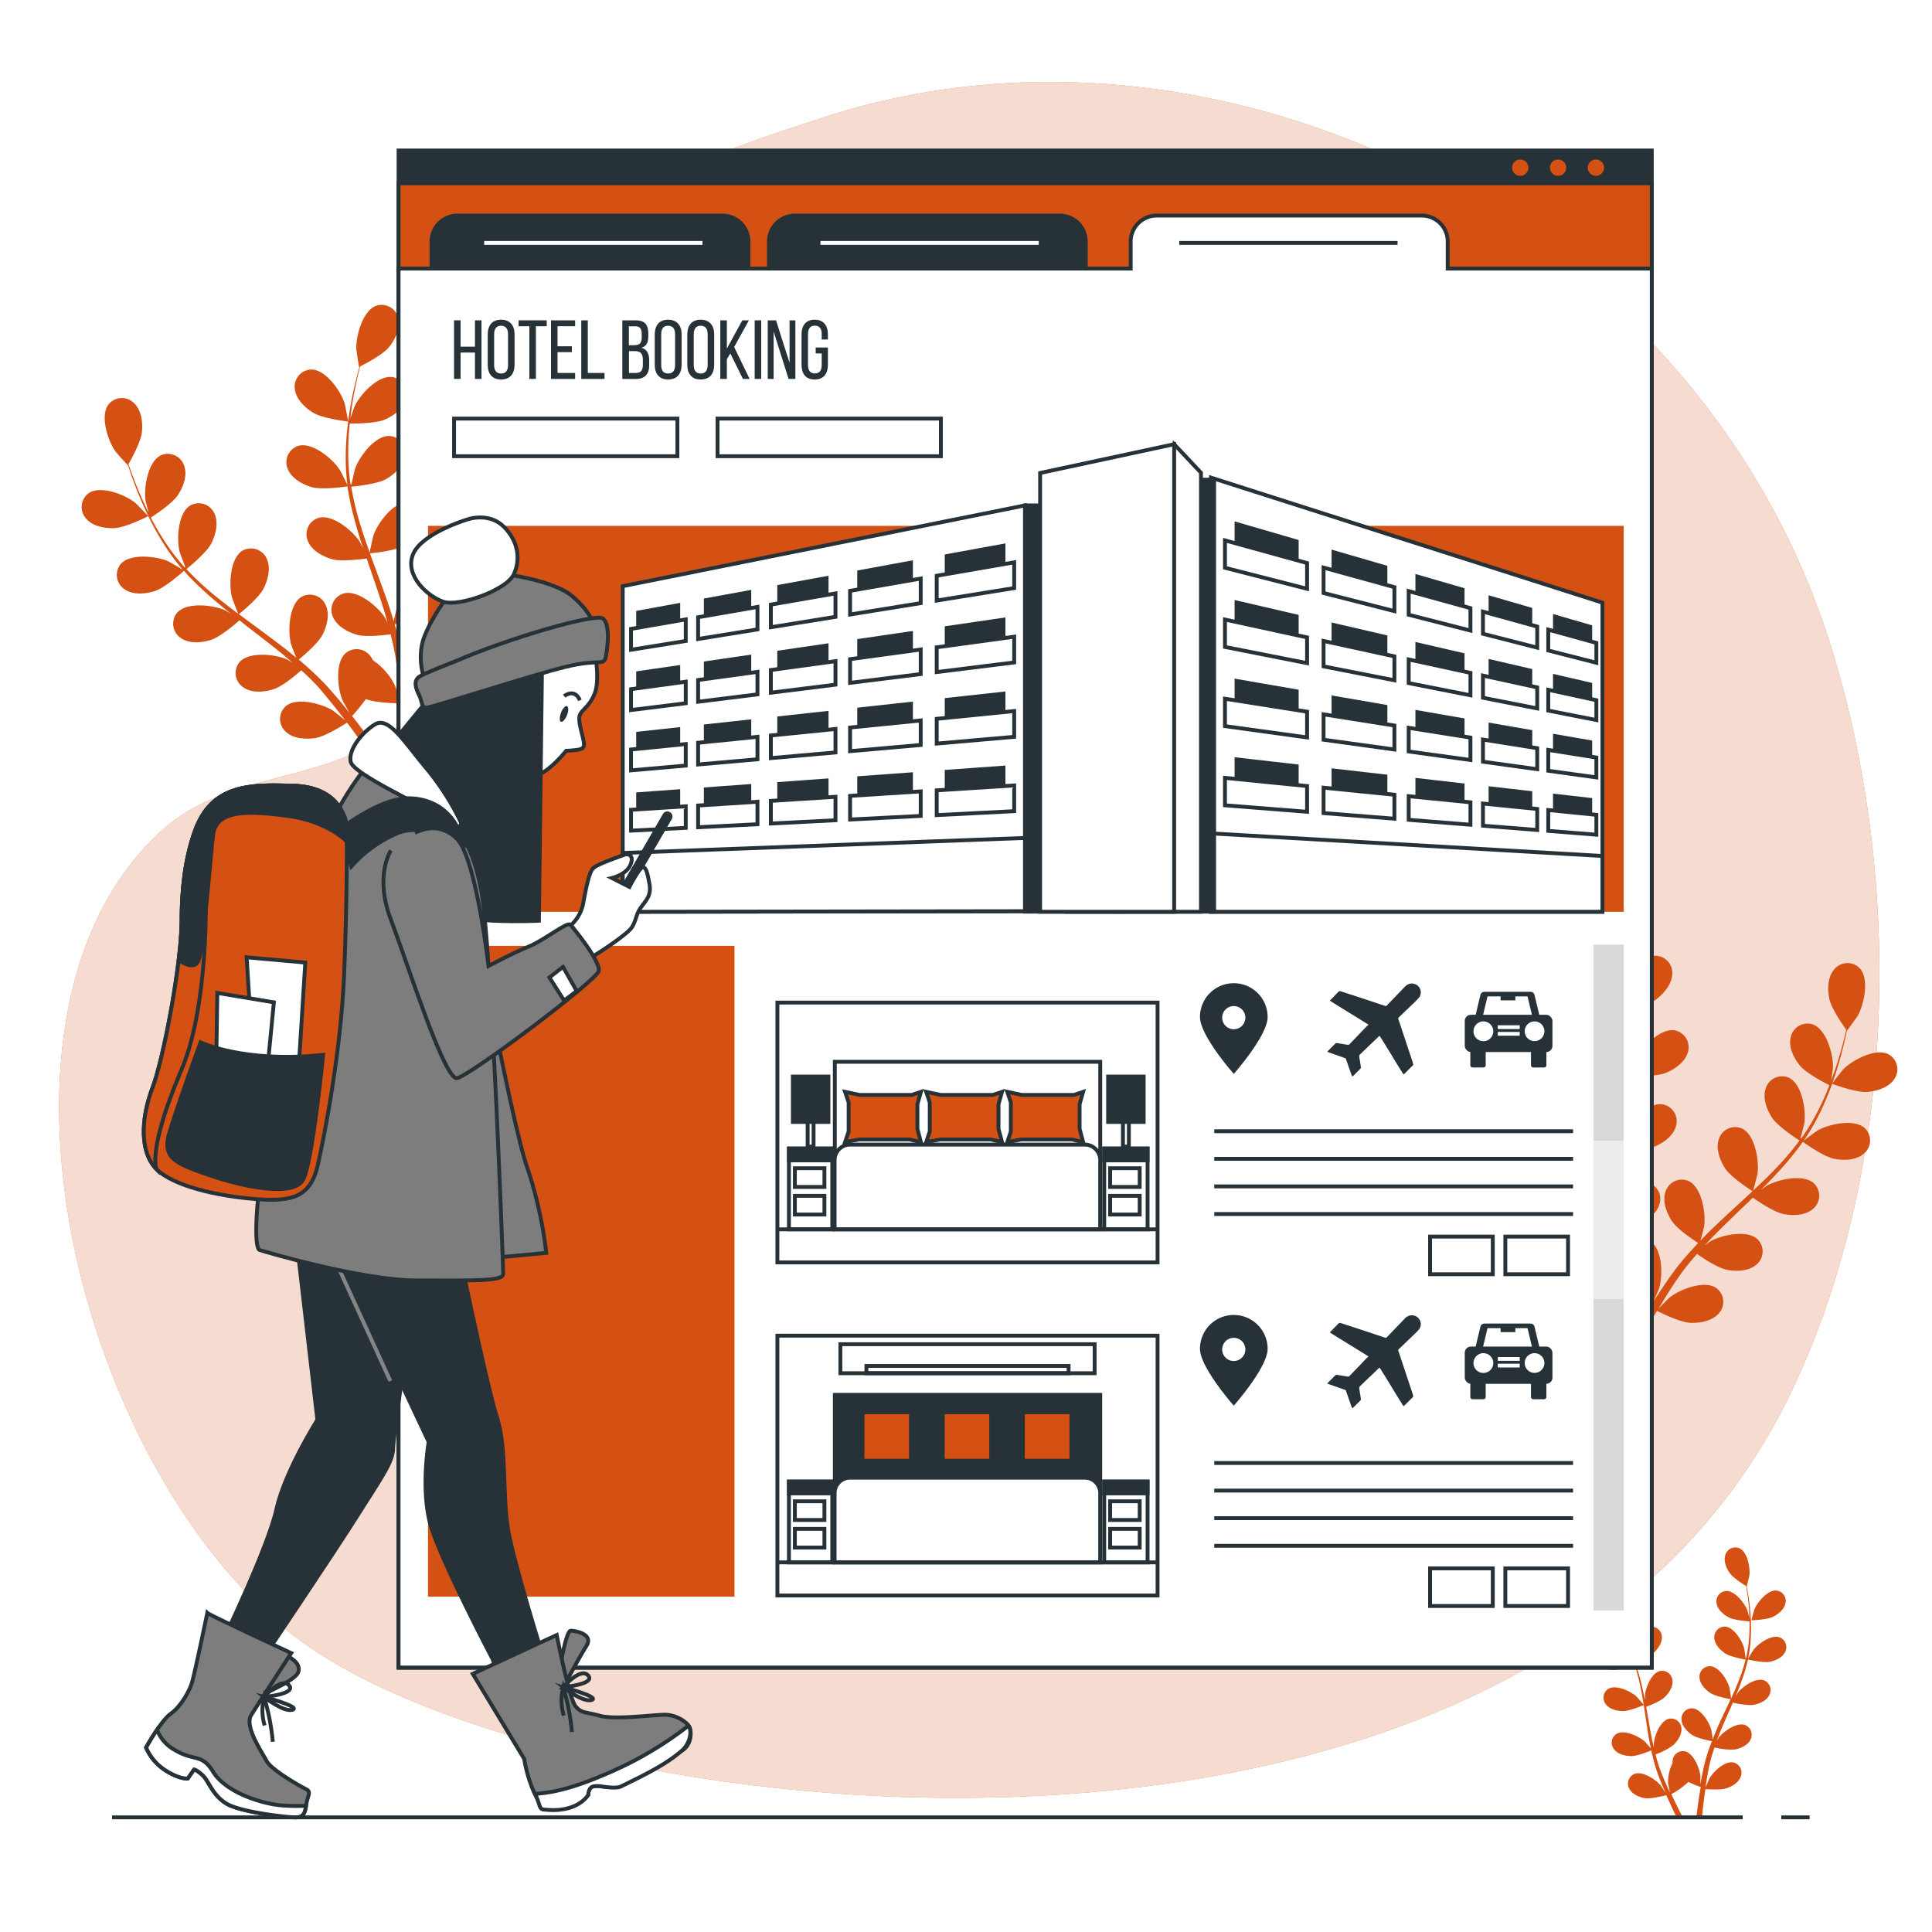 <svg class="animated" id="freepik_stories-hotel-booking" xmlns="http://www.w3.org/2000/svg" viewBox="0 0 500 500" version="1.1" xmlns:xlink="http://www.w3.org/1999/xlink" xmlns:svgjs="http://svgjs.com/svgjs"><style>svg#freepik_stories-hotel-booking:not(.animated) .animable {opacity: 0;}svg#freepik_stories-hotel-booking.animated #freepik--Character--inject-11 {animation: 1.5s Infinite  linear wind;animation-delay: 0s;}            @keyframes wind {                0% {                    transform: rotate( 0deg );                }                25% {                    transform: rotate( 1deg );                }                75% {                    transform: rotate( -1deg );                }            }        </style><g id="freepik--background-simple--inject-11" class="animable" style="transform-origin: 250.839px 243.253px;"><path d="M462.86,361.67C491.07,304.19,493,227.6,473.5,166.2,456.73,113.34,419.41,73,376.31,49,326.3,21.15,266.7,12.86,213,30.44c-14.11,4.62-27.86,8.86-41.17,16.46-54.56,31.14-44,107.88-63.17,134.58-16.11,22.46-46.9,15.84-66.32,33.05C-10,261,20.3,380.69,76.48,423.65,141.89,473.67,393,504,462.86,361.67Z" style="fill: rgb(212, 81, 19); transform-origin: 250.839px 243.253px;" id="eln3tahp3k509" class="animable"></path><g id="elhh9th6uihmt"><path d="M462.86,361.67C491.07,304.19,493,227.6,473.5,166.2,456.73,113.34,419.41,73,376.31,49,326.3,21.15,266.7,12.86,213,30.44c-14.11,4.62-27.86,8.86-41.17,16.46-54.56,31.14-44,107.88-63.17,134.58-16.11,22.46-46.9,15.84-66.32,33.05C-10,261,20.3,380.69,76.48,423.65,141.89,473.67,393,504,462.86,361.67Z" style="fill: rgb(255, 255, 255); opacity: 0.8; transform-origin: 250.839px 243.253px;" class="animable"></path></g></g><g id="freepik--Plants--inject-11" class="animable" style="transform-origin: 256.083px 274.524px;"><path d="M29.59,136.68c2.93-.11,8.78-3.1,8.79-3.11s-3.14-3.26-3.37-3.44c-2.61-2.09-8.88-4.59-12-2.53a4.43,4.43,0,0,0-.78,6.55C23.89,136.2,27.09,136.77,29.59,136.68Z" style="fill: rgb(212, 81, 19); transform-origin: 29.753px 131.76px;" id="elbdiaao1j25f" class="animable"></path><path d="M90.09,109.09c.07,0-.82-4.45-.91-4.73-1-3.18-4.88-8.73-8.62-8.73a4.43,4.43,0,0,0-4.27,5c.27,2.63,2.62,4.88,4.76,6.18C83.55,108.35,90.08,109.09,90.09,109.09Z" style="fill: rgb(212, 81, 19); transform-origin: 83.173px 102.36px;" id="el529g83pesp4" class="animable"></path><path d="M97.41,79.11c-3.53,1.26-5.3,7.78-5.2,11.12,0,.29.67,4.79.73,4.76L93,95c-.28,1-.58,2.14-.88,3.35-.53,2.24-1.12,4.78-1.56,7.59a78.06,78.06,0,0,0-1,9.13,58.67,58.67,0,0,0,.32,10.27.5.5,0,0,1,0,.12c-.46-1-1.83-3.74-2-3.94-1.83-2.8-7-7.13-10.62-6.15a4.44,4.44,0,0,0-2.79,6c1,2.46,3.81,4,6.22,4.7,2.7.77,8.74-.12,9.22-.2A78.17,78.17,0,0,0,92.17,136c.54,2,1.16,3.91,1.8,5.87-.43-.85-.81-1.61-.88-1.71-1.83-2.8-7-7.13-10.62-6.15a4.44,4.44,0,0,0-2.79,6c.95,2.46,3.82,4,6.22,4.7s7.6,0,9-.16c.26.75.5,1.5.76,2.24,1.23,3.58,2.47,7.15,3.58,10.69.39,1.24.73,2.48,1.08,3.72-.38-.75-.71-1.38-.77-1.47-1.82-2.8-7-7.14-10.61-6.15a4.43,4.43,0,0,0-2.8,6c1,2.46,3.82,4,6.22,4.69s7.1.1,8.72-.12c.32,1.28.64,2.57.88,3.82.15.86.36,1.68.46,2.56s.24,1.71.35,2.56c.17,1.63.35,3.32.47,4.92.09,1.12.16,2.18.23,3.25-.37-1.25-1.16-3.67-1.25-3.86a17.2,17.2,0,0,0-5.72-6.54A4.75,4.75,0,0,0,96,170a4.43,4.43,0,0,0-6.51-1c-2.84,2.44-2.15,9.16-.85,12.24.08.19,1.13,2.07,1.81,3.24-.51-.63-1-1.25-1.52-1.89-1-1.27-2.11-2.52-3.26-3.86l-1.75-1.9c-.57-.65-1.26-1.26-1.89-1.9-1.49-1.45-3.08-2.85-4.71-4.23,1.12-.91,5-4.2,6.16-6.44s1.94-5.38.77-7.75a4.42,4.42,0,0,0-6.28-2c-3.18,2-3.51,8.73-2.69,12,0,.2.89,2.46,1.38,3.7-1-.82-2-1.64-3-2.44-3-2.29-6-4.52-9.06-6.76l-2.78-2.07c.4-.32,5.14-4.14,6.41-6.64,1.12-2.23,1.93-5.39.77-7.76a4.45,4.45,0,0,0-6.29-2c-3.17,2-3.51,8.73-2.69,12,.06.25,1.28,3.5,1.63,4.31-2-1.52-4-3.06-6-4.66a77.62,77.62,0,0,1-7.4-6.91c.19-.15,5.15-4.1,6.45-6.67,1.12-2.23,1.93-5.39.77-7.76a4.43,4.43,0,0,0-6.28-2c-3.18,2-3.51,8.72-2.7,12,.05.22,1,2.7,1.45,3.87l-.18.11a57.69,57.69,0,0,1-6.06-8.18c-1-1.58-1.86-3.15-2.67-4.7,1-.64,5.54-3.63,7-5.81s2.52-5.14,1.62-7.63a4.43,4.43,0,0,0-6-2.68c-3.38,1.62-4.45,8.29-4,11.6,0,.18.48,2,.83,3.29-.35-.7-.73-1.42-1-2.1-1.23-2.55-2.2-5-3-7.11-.47-1.22-.87-2.34-1.23-3.38.65-1.14,3.23-5.78,3.48-8.33s-.14-5.72-2.08-7.51a4.44,4.44,0,0,0-6.59.4c-2.24,3-.12,9.4,1.81,12.13.16.24,3.19,3.63,3.23,3.57l0-.07c.33,1,.69,2.1,1.11,3.28.79,2.16,1.71,4.6,2.88,7.19a79.59,79.59,0,0,0,4.19,8.18,57.63,57.63,0,0,0,5.93,8.38l.09.09c-.93-.58-3.6-2.1-3.81-2.2-3.07-1.32-9.78-2.08-12.25.73a4.44,4.44,0,0,0,1,6.53c2.15,1.53,5.39,1.23,7.77.49,2.69-.85,7.23-4.93,7.59-5.26A77.51,77.51,0,0,0,55,154.9c1.53,1.33,3.13,2.63,4.74,3.9-.83-.47-1.56-.89-1.67-.93-3.07-1.33-9.78-2.09-12.25.73a4.43,4.43,0,0,0,1,6.52c2.15,1.53,5.39,1.24,7.77.49s6.37-4.16,7.4-5.08L63.8,162c3,2.31,6,4.6,8.88,6.93,1,.82,2,1.67,3,2.52-.73-.42-1.35-.77-1.45-.81-3.07-1.33-9.78-2.09-12.25.73a4.43,4.43,0,0,0,1,6.52c2.15,1.53,5.39,1.24,7.78.49s6-3.83,7.2-4.91c1,.89,1.94,1.79,2.84,2.7.6.63,1.22,1.2,1.79,1.88L84.23,180c1,1.27,2.12,2.58,3.11,3.85.69.87,1.33,1.72,2,2.58-1-.83-3-2.42-3.17-2.53-2.84-1.78-9.35-3.55-12.22-1.14a4.44,4.44,0,0,0,0,6.6c1.89,1.84,5.14,2,7.61,1.66,2.72-.42,7.64-3.61,8.26-4,1.07,1.41,2.09,2.8,3,4.12,1.62,2.25,3.06,4.34,4.32,6.22l2.18-1.05c-1.37-1.95-2.94-4.13-4.71-6.48-1.08-1.44-2.27-3-3.5-4.51a49,49,0,0,0,3.57-4.39c2.63,1,8.11,1.09,8.81,1.09.11,1.77.21,3.49.27,5.12q.15,3.78.16,6.95l2.34-1.13c-.06-1.83-.16-3.82-.29-5.93-.1-1.8-.25-3.72-.43-5.69.7-.17,6.4-1.62,8.56-3.34,2-1.55,4-4.07,4-6.72a4.44,4.44,0,0,0-4.87-4.45c-3.71.47-6.84,6.46-7.46,9.74,0,.19-.2,2.34-.28,3.7-.07-.81-.13-1.59-.22-2.41-.16-1.64-.37-3.27-.59-5-.13-.85-.27-1.7-.41-2.56s-.35-1.74-.52-2.62c-.45-2-1-4.08-1.6-6.12,1.43-.15,6.51-.73,8.69-2s4.58-3.42,4.92-6a4.43,4.43,0,0,0-4.13-5.14c-3.75-.1-7.74,5.34-8.85,8.5-.07.19-.61,2.54-.89,3.84-.37-1.22-.73-2.45-1.15-3.68-1.19-3.54-2.52-7.09-3.82-10.64-.4-1.08-.79-2.17-1.18-3.26.51,0,6.57-.61,9-2,2.16-1.24,4.58-3.43,4.92-6.05a4.44,4.44,0,0,0-4.14-5.14c-3.74-.1-7.74,5.35-8.85,8.5-.08.24-.86,3.62-1,4.49-.86-2.39-1.69-4.78-2.42-7.18a78.35,78.35,0,0,1-2.35-9.84c.24,0,6.56-.58,9.06-2,2.16-1.24,4.58-3.42,4.92-6a4.43,4.43,0,0,0-4.14-5.13c-3.74-.1-7.74,5.34-8.85,8.49-.07.21-.66,2.79-.91,4H90.7A57.2,57.2,0,0,1,90.16,115c0-1.87.19-3.65.37-5.39,1.19,0,6.62,0,9-1s4.93-2.9,5.55-5.46a4.44,4.44,0,0,0-3.54-5.57c-3.71-.51-8.28,4.46-9.73,7.48-.08.16-.7,1.92-1.13,3.2.1-.78.18-1.59.28-2.34.39-2.8.91-5.35,1.4-7.6.28-1.27.57-2.42.84-3.5,1.18-.59,5.88-3,7.49-5s3-4.85,2.41-7.41A4.43,4.43,0,0,0,97.41,79.11Z" style="fill: rgb(212, 81, 19); transform-origin: 72.599px 138.129px;" id="elsv3tu3tyug" class="animable"></path><path d="M483.17,282.59c-2.92.21-9.07-2.12-9.08-2.12s2.77-3.59,3-3.79c2.36-2.36,8.32-5.54,11.65-3.83a4.43,4.43,0,0,1,1.5,6.42C488.78,281.49,485.66,282.41,483.17,282.59Z" style="fill: rgb(212, 81, 19); transform-origin: 482.564px 277.484px;" id="el2l463tp5ga6" class="animable"></path><path d="M420,261.78c-.07,0,.33-4.51.39-4.8.67-3.27,3.89-9.21,7.61-9.62a4.43,4.43,0,0,1,4.79,4.53c0,2.64-2.07,5.13-4.05,6.66C426.44,260.34,420,261.78,420,261.78Z" style="fill: rgb(212, 81, 19); transform-origin: 426.392px 254.563px;" id="elj3fbar2yq5" class="animable"></path><path d="M409.47,232.79c3.64.86,6.11,7.15,6.37,10.48,0,.29-.13,4.83-.2,4.81l-.07,0c.39,1,.81,2.06,1.24,3.23.77,2.17,1.63,4.63,2.38,7.38a77.37,77.37,0,0,1,2,9,57.22,57.22,0,0,1,.8,10.24.49.49,0,0,1,0,.12c.35-1,1.42-3.91,1.53-4.13,1.51-3,6.18-7.85,9.88-7.27a4.44,4.44,0,0,1,3.43,5.64c-.68,2.55-3.36,4.4-5.67,5.35-2.6,1.07-8.71.83-9.19.81a80.23,80.23,0,0,1-1.07,10.42c-.33,2-.73,4-1.15,6,.33-.89.63-1.69.68-1.79,1.51-3,6.19-7.86,9.89-7.27a4.43,4.43,0,0,1,3.42,5.63c-.67,2.56-3.35,4.4-5.66,5.35s-7.55.87-8.93.83c-.17.77-.33,1.54-.51,2.31-.83,3.69-1.67,7.37-2.39,11-.25,1.28-.45,2.55-.66,3.82.29-.79.55-1.45.59-1.55,1.52-3,6.19-7.86,9.89-7.27a4.43,4.43,0,0,1,3.43,5.63c-.68,2.56-3.36,4.41-5.67,5.35s-7.05.88-8.68.83c-.18,1.31-.35,2.62-.46,3.9-.05.87-.17,1.71-.17,2.59s0,1.73-.08,2.58c0,1.65,0,3.34.08,5,0,1.11.08,2.18.12,3.25.24-1.28.76-3.77.82-4a17.26,17.26,0,0,1,5-7.12,5.1,5.1,0,0,1,.39-.9,4.43,4.43,0,0,1,6.36-1.74c3.09,2.12,3.13,8.87,2.18,12.08-.06.19-.89,2.17-1.44,3.41.43-.68.84-1.35,1.3-2,.89-1.38,1.82-2.74,2.82-4.2l1.53-2.08c.5-.71,1.11-1.39,1.67-2.1,1.32-1.6,2.75-3.16,4.22-4.71-1.21-.78-5.46-3.62-6.83-5.73s-2.51-5.14-1.61-7.62a4.42,4.42,0,0,1,6-2.68c3.38,1.62,4.44,8.29,4,11.6,0,.21-.62,2.55-1,3.82.89-.92,1.77-1.84,2.7-2.74,2.69-2.61,5.49-5.16,8.27-7.72.85-.78,1.69-1.57,2.53-2.36-.43-.27-5.56-3.54-7.09-5.9-1.36-2.09-2.51-5.14-1.61-7.62a4.43,4.43,0,0,1,6-2.68c3.37,1.62,4.44,8.29,4,11.6,0,.25-.89,3.61-1.15,4.46,1.86-1.74,3.69-3.49,5.43-5.28a76.66,76.66,0,0,0,6.59-7.68c-.2-.13-5.56-3.52-7.13-5.93-1.36-2.1-2.51-5.14-1.61-7.63a4.43,4.43,0,0,1,6-2.68c3.38,1.62,4.44,8.29,4,11.61,0,.21-.68,2.78-1,4l.19.09a56.79,56.79,0,0,0,5.13-8.79c.82-1.68,1.5-3.34,2.14-5-1.07-.53-5.9-3-7.56-5s-3.06-4.83-2.44-7.4a4.44,4.44,0,0,1,5.7-3.33c3.53,1.25,5.32,7.76,5.24,11.1,0,.18-.26,2-.47,3.36.28-.73.57-1.49.82-2.2.94-2.67,1.64-5.18,2.24-7.4.33-1.27.6-2.42.84-3.5-.77-1.06-3.83-5.39-4.36-7.89s-.49-5.7,1.24-7.7a4.43,4.43,0,0,1,6.59-.32c2.56,2.73,1.15,9.33-.46,12.26-.14.25-2.79,3.95-2.83,3.9l0-.07c-.22,1.05-.46,2.16-.75,3.38-.55,2.24-1.19,4.76-2.08,7.47a79.72,79.72,0,0,1-3.27,8.58,57.32,57.32,0,0,1-5,9,.86.86,0,0,1-.07.1c.86-.67,3.34-2.48,3.55-2.6,2.9-1.66,9.49-3.14,12.25-.61a4.43,4.43,0,0,1-.25,6.59c-2,1.75-5.23,1.82-7.68,1.33-2.76-.54-7.72-4.1-8.12-4.39a76.66,76.66,0,0,1-6.63,8.09c-1.39,1.5-2.83,3-4.29,4.4.77-.56,1.46-1.05,1.56-1.11,2.91-1.66,9.49-3.15,12.25-.62a4.42,4.42,0,0,1-.25,6.59c-2,1.76-5.22,1.83-7.67,1.34s-6.78-3.44-7.91-4.24c-.56.55-1.12,1.11-1.69,1.65-2.73,2.62-5.47,5.23-8.07,7.87-.92.92-1.79,1.87-2.66,2.82.68-.5,1.26-.91,1.35-1,2.91-1.65,9.49-3.14,12.25-.61a4.42,4.42,0,0,1-.25,6.59c-2,1.76-5.22,1.82-7.67,1.34s-6.36-3.16-7.7-4.1c-.87,1-1.74,2-2.53,3-.53.7-1.08,1.33-1.57,2.06l-1.49,2.12c-.9,1.38-1.83,2.8-2.67,4.16-.59,1-1.13,1.87-1.69,2.78.91-.93,2.71-2.72,2.88-2.86,2.62-2.07,8.91-4.54,12-2.46a4.43,4.43,0,0,1,.75,6.55c-1.68,2-4.89,2.59-7.38,2.49-2.75-.12-8-2.76-8.65-3.09-.91,1.52-1.78,3-2.57,4.43-1.37,2.41-2.57,4.65-3.62,6.65l-2.27-.8c1.14-2.08,2.46-4.42,4-7,.91-1.55,1.92-3.19,3-4.86a48.71,48.71,0,0,1-4-4c-2.5,1.32-7.94,2-8.64,2,.08,1.77.18,3.5.3,5.12.17,2.52.38,4.83.59,6.92l-2.44-.86q-.21-2.75-.37-5.93c-.09-1.8-.15-3.72-.19-5.7-.72-.09-6.54-.91-8.87-2.38-2.11-1.33-4.43-3.61-4.66-6.25a4.43,4.43,0,0,1,4.35-5c3.74.06,7.51,5.67,8.48,8.87.06.19.45,2.3.68,3.64,0-.8,0-1.59,0-2.42,0-1.64,0-3.29,0-5.05,0-.85.08-1.72.12-2.59s.16-1.77.24-2.66c.22-2.07.54-4.16.92-6.26-1.44,0-6.56,0-8.86-1s-4.93-2.91-5.55-5.47a4.43,4.43,0,0,1,3.55-5.56c3.71-.51,8.28,4.46,9.72,7.47.09.19.89,2.47,1.3,3.73.24-1.26.47-2.51.74-3.78.81-3.65,1.74-7.33,2.64-11,.28-1.13.55-2.25.82-3.37-.52,0-6.6.11-9.17-1-2.29-1-4.93-2.9-5.55-5.47a4.42,4.42,0,0,1,3.54-5.55c3.71-.51,8.28,4.46,9.73,7.47.11.23,1.25,3.51,1.5,4.36.59-2.47,1.15-4.94,1.61-7.4a78.75,78.75,0,0,0,1.27-10c-.24,0-6.59.13-9.23-1-2.29-1-4.93-2.9-5.55-5.47a4.43,4.43,0,0,1,3.55-5.56c3.71-.51,8.28,4.46,9.72,7.47.1.2,1,2.7,1.36,3.9l.21,0a56.9,56.9,0,0,0-.57-10.16c-.25-1.86-.59-3.61-1-5.32-1.18.15-6.57.75-9.06,0s-5.22-2.34-6.12-4.82a4.44,4.44,0,0,1,2.91-5.92c3.63-.91,8.72,3.53,10.49,6.37.1.15.9,1.83,1.47,3.06-.18-.77-.35-1.57-.53-2.3-.69-2.74-1.49-5.21-2.22-7.4-.42-1.24-.83-2.35-1.22-3.38-1.24-.46-6.18-2.38-8-4.18s-3.55-4.48-3.2-7.11A4.43,4.43,0,0,1,409.47,232.79Z" style="fill: rgb(212, 81, 19); transform-origin: 441.516px 291.522px;" id="el1t8fh2to6bu" class="animable"></path><path d="M458.86,418.42c-1.6.8-5.61.91-5.61.91s.72-2.67.79-2.83c.79-1.88,3.42-5.06,5.69-4.87a2.7,2.7,0,0,1,2.35,3.27C461.78,416.49,460.23,417.74,458.86,418.42Z" style="fill: rgb(212, 81, 19); transform-origin: 457.697px 415.476px;" id="elqy5y5q8aywd" class="animable"></path><path d="M418.36,421.36s-.86-2.63-.9-2.8c-.38-2,.06-6.11,2.06-7.21a2.7,2.7,0,0,1,3.76,1.45c.63,1.48,0,3.38-.74,4.7C421.65,419.05,418.36,421.36,418.36,421.36Z" style="fill: rgb(212, 81, 19); transform-origin: 420.437px 416.206px;" id="elpm7cm6o73o" class="animable"></path><path d="M431.24,464.59c.49,1.11,1,2.18,1.44,3.17s.78,1.64,1.15,2.39h1.59c-.48-.92-1-1.91-1.52-3-.44-.89-.9-1.84-1.36-2.82a19.6,19.6,0,0,0,4.4-3.17,27.42,27.42,0,0,0,3.2,1.31c-.2,1.19-.39,2.35-.55,3.44-.22,1.53-.4,2.94-.55,4.22h1.45c.12-1.23.26-2.58.44-4,.12-1,.27-2,.43-3.1.44,0,4,.31,5.6-.27s3.11-1.58,3.59-3.12a2.7,2.7,0,0,0-1.95-3.52c-2.24-.45-5.22,2.4-6.21,4.18-.07.12-.67,1.55-1,2.29.09-.65.19-1.29.3-2,.16-1,.36-2,.54-3,.11-.51.23-1,.35-1.54s.27-1,.4-1.53c.22-.75.48-1.52.74-2.28a17.09,17.09,0,0,0,5.3.52c1.49-.29,3.32-1.09,4-2.54a2.71,2.71,0,0,0-1.39-3.78c-2.15-.78-5.52,1.59-6.78,3.2,0,.05-.27.42-.54.86.28-.74.55-1.48.85-2.22.86-2.09,1.79-4.2,2.73-6.31l.57-1.33c.82.19,3.93.86,5.45.56s3.32-1.09,4-2.55a2.71,2.71,0,0,0-1.39-3.78c-2.15-.78-5.52,1.59-6.78,3.2,0,.06-.32.5-.62,1,.49-1.15,1-2.31,1.4-3.48a47.43,47.43,0,0,0,1.86-6.11c.29.07,3.92.92,5.61.59,1.5-.3,3.32-1.09,4-2.54a2.71,2.71,0,0,0-1.4-3.78c-2.14-.79-5.52,1.59-6.77,3.2-.09.11-1.07,1.71-1.4,2.29a.19.19,0,0,1,0-.07,36.44,36.44,0,0,0,.72-6.23,48.33,48.33,0,0,0-.15-5.61c-.13-1.73-.35-3.31-.56-4.7-.12-.75-.25-1.44-.37-2.08l0,0s.67-2.68.69-2.86c.23-2-.51-6.08-2.59-7a2.7,2.7,0,0,0-3.64,1.72c-.52,1.53.22,3.37,1.08,4.63s3.62,3,4.3,3.45c.12.66.23,1.38.34,2.17.18,1.39.37,3,.46,4.7,0,.46,0,.95.05,1.43-.2-.8-.48-1.9-.52-2-.73-1.91-3.26-5.17-5.54-5.05a2.7,2.7,0,0,0-2.44,3.2c.24,1.6,1.75,2.89,3.1,3.62s4.71,1,5.43,1.07c0,1.07,0,2.16-.05,3.3a36,36,0,0,1-.85,6.16h-.13c-.09-.76-.32-2.36-.36-2.49-.51-2-2.67-5.5-4.95-5.63a2.72,2.72,0,0,0-2.78,2.92c.07,1.61,1.43,3.06,2.69,3.93,1.45,1,5.26,1.66,5.41,1.69a48.54,48.54,0,0,1-1.94,5.87c-.56,1.42-1.19,2.83-1.84,4.24,0-.53-.35-2.63-.38-2.78-.52-2-2.67-5.5-5-5.63a2.71,2.71,0,0,0-2.77,2.92c.07,1.61,1.43,3.06,2.68,3.93,1.41,1,5.07,1.63,5.38,1.68-.3.64-.59,1.28-.89,1.93-1,2.09-2,4.18-2.87,6.28-.32.72-.6,1.45-.89,2.18-.1-.81-.31-2.27-.34-2.39-.51-2-2.67-5.5-4.95-5.63a2.72,2.72,0,0,0-2.78,2.92c.07,1.61,1.43,3.06,2.69,3.93s4.32,1.49,5.19,1.65c-.48,1.21-.92,2.42-1.29,3.64-.15.53-.34,1.06-.46,1.57s-.25,1-.38,1.53c-.22,1.06-.43,2-.61,3-.1.5-.17,1-.26,1.46,0-.83,0-2.15,0-2.27-.21-2-1.81-5.83-4-6.31a2.71,2.71,0,0,0-3.19,2.46,4,4,0,0,0,0,.6,10.53,10.53,0,0,0-1.15,5.18c0,.13.3,1.66.47,2.43-.28-.59-.55-1.18-.83-1.8-.41-.9-.8-1.85-1.19-2.78l-.57-1.48c-.2-.49-.33-1-.5-1.5-.23-.74-.44-1.52-.65-2.3a17.26,17.26,0,0,0,4.71-2.49c1.09-1.07,2.17-2.74,2-4.34a2.71,2.71,0,0,0-3.25-2.39c-2.22.53-3.73,4.37-3.89,6.41,0,.07,0,.5,0,1-.18-.76-.36-1.53-.52-2.31-.44-2.22-.82-4.49-1.21-6.77-.08-.48-.17-.95-.25-1.43.79-.29,3.75-1.45,4.85-2.54s2.17-2.74,1.95-4.34a2.7,2.7,0,0,0-3.24-2.38c-2.23.53-3.73,4.37-3.89,6.4,0,.08,0,.59,0,1.17-.23-1.23-.48-2.46-.76-3.67a47.37,47.37,0,0,0-1.82-6.13c.28-.1,3.78-1.39,5-2.6s2.16-2.74,1.95-4.34A2.7,2.7,0,0,0,427,421c-2.22.53-3.72,4.37-3.88,6.4,0,.15.05,2,.1,2.69l0-.07a35.33,35.33,0,0,0-2.83-5.6,49.49,49.49,0,0,0-3.22-4.59c-1.07-1.38-2.12-2.57-3.07-3.61-.51-.57-1-1.07-1.45-1.54h.05s-.92-2.61-1-2.76c-.93-1.82-3.78-4.8-6-4.44a2.7,2.7,0,0,0-2.09,3.44c.41,1.56,2.05,2.69,3.46,3.27s4.68.52,5.49.5c.46.49,1,1,1.47,1.62.92,1.07,1.95,2.28,3,3.67.27.37.55.78.83,1.17-.6-.56-1.45-1.32-1.54-1.39-1.66-1.19-5.56-2.51-7.4-1.15a2.7,2.7,0,0,0-.27,4c1.08,1.19,3.06,1.44,4.58,1.3s4.49-1.74,5.12-2.1c.61.88,1.21,1.79,1.78,2.78a34.64,34.64,0,0,1,2.68,5.61l-.11.06c-.5-.58-1.57-1.79-1.67-1.88-1.52-1.37-5.25-3.11-7.23-2a2.7,2.7,0,0,0-.71,4c1,1.31,2.88,1.77,4.41,1.8,1.75,0,5.31-1.52,5.44-1.58a46.68,46.68,0,0,1,1.62,6c.32,1.49.57,3,.81,4.56-.34-.43-1.74-2-1.86-2.12-1.52-1.36-5.25-3.11-7.23-2a2.71,2.71,0,0,0-.71,4c.95,1.3,2.88,1.77,4.41,1.79,1.71,0,5.13-1.43,5.41-1.56l.33,2.09c.34,2.29.67,4.58,1.06,6.83.14.78.31,1.54.47,2.31-.53-.62-1.51-1.72-1.6-1.81-1.52-1.36-5.26-3.11-7.24-2a2.71,2.71,0,0,0-.71,4c.95,1.3,2.89,1.76,4.41,1.79s4.43-1.14,5.24-1.48c.27,1.27.58,2.52.93,3.74.17.53.3,1.07.49,1.57s.36,1,.53,1.48c.4,1,.76,1.94,1.16,2.87.19.46.39.9.58,1.36-.44-.71-1.15-1.81-1.23-1.91-1.29-1.57-4.72-3.87-6.85-3a2.7,2.7,0,0,0-1.3,3.81c.74,1.44,2.58,2.19,4.08,2.45C427.34,465.59,430.82,464.7,431.24,464.59Z" style="fill: rgb(212, 81, 19); transform-origin: 432.897px 435.314px;" id="elll94ugw7yzc" class="animable"></path></g><g id="freepik--web-page--inject-11" class="animable" style="transform-origin: 265.315px 235.25px;"><rect x="103.15" y="38.95" width="324.33" height="384.12" style="fill: rgb(38, 50, 56); stroke: rgb(38, 50, 56); stroke-miterlimit: 10; transform-origin: 265.315px 231.01px;" id="el05zedrjk9p7y" class="animable"></rect><path d="M396.05,43.39a2.61,2.61,0,1,1-2.61-2.61A2.61,2.61,0,0,1,396.05,43.39Z" style="fill: rgb(212, 81, 19); stroke: rgb(38, 50, 56); stroke-miterlimit: 10; transform-origin: 393.44px 43.39px;" id="elcnht5s6yq7t" class="animable"></path><path d="M405.84,43.39a2.61,2.61,0,1,1-2.61-2.61A2.61,2.61,0,0,1,405.84,43.39Z" style="fill: rgb(212, 81, 19); stroke: rgb(38, 50, 56); stroke-miterlimit: 10; transform-origin: 403.23px 43.39px;" id="el98fny6y6tvs" class="animable"></path><path d="M415.63,43.39A2.61,2.61,0,1,1,413,40.78,2.61,2.61,0,0,1,415.63,43.39Z" style="fill: rgb(212, 81, 19); stroke: rgb(38, 50, 56); stroke-miterlimit: 10; transform-origin: 413.02px 43.39px;" id="elq9g647i1r8h" class="animable"></path><rect x="103.15" y="47.43" width="324.33" height="384.12" style="fill: rgb(212, 81, 19); stroke: rgb(38, 50, 56); stroke-miterlimit: 10; transform-origin: 265.315px 239.49px;" id="elmzs2npq7sg" class="animable"></rect><path d="M193.7,69.5v-7A6.71,6.71,0,0,0,187,55.79H118.38a6.71,6.71,0,0,0-6.71,6.71v7h-8.52V431.55H427.48V69.5Z" style="fill: rgb(38, 50, 56); stroke: rgb(38, 50, 56); stroke-miterlimit: 10; transform-origin: 265.315px 243.67px;" id="el4nr6uub39tm" class="animable"></path><path d="M281,69.5v-7a6.71,6.71,0,0,0-6.71-6.71H205.67A6.72,6.72,0,0,0,199,62.5v7H103.15V431.55H427.48V69.5Z" style="fill: rgb(38, 50, 56); stroke: rgb(38, 50, 56); stroke-miterlimit: 10; transform-origin: 265.315px 243.67px;" id="elb7tetxa7cu" class="animable"></path><path d="M374.66,69.5v-7A6.71,6.71,0,0,0,368,55.79H299.34a6.72,6.72,0,0,0-6.72,6.71v7H103.15V431.55H427.48V69.5Z" style="fill: rgb(255, 255, 255); stroke: rgb(38, 50, 56); stroke-miterlimit: 10; transform-origin: 265.315px 243.67px;" id="el8b0tk28x07a" class="animable"></path><rect x="201.19" y="259.47" width="98.39" height="67.24" style="fill: none; stroke: rgb(38, 50, 56); stroke-miterlimit: 10; transform-origin: 250.385px 293.09px;" id="el7uyeuuwhob" class="animable"></rect><rect x="110.77" y="136.09" width="309.44" height="99.88" style="fill: rgb(212, 81, 19); transform-origin: 265.49px 186.03px;" id="elc6nmo0hodo" class="animable"></rect><rect x="110.77" y="244.78" width="79.32" height="168.43" style="fill: rgb(212, 81, 19); transform-origin: 150.43px 328.995px;" id="elmiljfbniv1" class="animable"></rect><polygon points="414.71 235.97 313.4 235.97 313.4 123.61 414.71 155.97 414.71 235.97" style="fill: rgb(255, 255, 255); stroke: rgb(38, 50, 56); stroke-miterlimit: 10; transform-origin: 364.055px 179.79px;" id="el9nu96qs026q" class="animable"></polygon><polygon points="414.71 235.97 313.4 235.97 313.4 215.68 414.71 221.53 414.71 235.97" style="fill: rgb(255, 255, 255); stroke: rgb(38, 50, 56); stroke-miterlimit: 10; transform-origin: 364.055px 225.825px;" id="el3h9chqanvyd" class="animable"></polygon><polygon points="335.59 146.84 320.01 142.63 320.01 135.6 335.59 140.13 335.59 146.84" style="fill: rgb(38, 50, 56); stroke: rgb(38, 50, 56); stroke-miterlimit: 10; transform-origin: 327.8px 141.22px;" id="el1gn7mbcvrnx" class="animable"></polygon><polygon points="338.27 152.38 317.02 146.94 317.02 139.85 338.27 145.72 338.27 152.38" style="fill: rgb(255, 255, 255); stroke: rgb(38, 50, 56); stroke-miterlimit: 10; transform-origin: 327.645px 146.115px;" id="elvgs86l1ut88" class="animable"></polygon><polygon points="358.55 153.05 345.11 149.42 345.11 142.9 358.55 146.81 358.55 153.05" style="fill: rgb(38, 50, 56); stroke: rgb(38, 50, 56); stroke-miterlimit: 10; transform-origin: 351.83px 147.975px;" id="elmzhp9e78wnq" class="animable"></polygon><polygon points="360.87 158.16 342.54 153.47 342.54 146.9 360.87 151.96 360.87 158.16" style="fill: rgb(255, 255, 255); stroke: rgb(38, 50, 56); stroke-miterlimit: 10; transform-origin: 351.705px 152.53px;" id="elgiwdse6s0b9" class="animable"></polygon><polygon points="378.52 158.45 366.81 155.29 366.81 149.21 378.52 152.61 378.52 158.45" style="fill: rgb(38, 50, 56); stroke: rgb(38, 50, 56); stroke-miterlimit: 10; transform-origin: 372.665px 153.83px;" id="el3lou4sz9esf" class="animable"></polygon><polygon points="380.55 163.19 364.57 159.1 364.57 152.98 380.55 157.39 380.55 163.19" style="fill: rgb(255, 255, 255); stroke: rgb(38, 50, 56); stroke-miterlimit: 10; transform-origin: 372.56px 158.085px;" id="elwqqlas5vesg" class="animable"></polygon><polygon points="396.04 163.19 385.75 160.41 385.75 154.72 396.04 157.71 396.04 163.19" style="fill: rgb(38, 50, 56); stroke: rgb(38, 50, 56); stroke-miterlimit: 10; transform-origin: 390.895px 158.955px;" id="elxlv448lwink" class="animable"></polygon><polygon points="397.83 167.61 383.79 164.02 383.79 158.29 397.83 162.16 397.83 167.61" style="fill: rgb(255, 255, 255); stroke: rgb(38, 50, 56); stroke-miterlimit: 10; transform-origin: 390.81px 162.95px;" id="elm6fq7wf2zv" class="animable"></polygon><polygon points="411.55 167.39 402.42 164.92 402.42 159.57 411.55 162.22 411.55 167.39" style="fill: rgb(38, 50, 56); stroke: rgb(38, 50, 56); stroke-miterlimit: 10; transform-origin: 406.985px 163.48px;" id="elm31j4elr8hr" class="animable"></polygon><polygon points="413.14 171.52 400.69 168.34 400.69 162.95 413.14 166.39 413.14 171.52" style="fill: rgb(255, 255, 255); stroke: rgb(38, 50, 56); stroke-miterlimit: 10; transform-origin: 406.915px 167.235px;" id="el84z63iec18w" class="animable"></polygon><polygon points="335.59 166.24 320.01 162.94 320.01 155.91 335.59 159.53 335.59 166.24" style="fill: rgb(38, 50, 56); stroke: rgb(38, 50, 56); stroke-miterlimit: 10; transform-origin: 327.8px 161.075px;" id="elgs204p766ie" class="animable"></polygon><polygon points="338.27 171.62 317.02 167.43 317.02 160.34 338.27 164.96 338.27 171.62" style="fill: rgb(255, 255, 255); stroke: rgb(38, 50, 56); stroke-miterlimit: 10; transform-origin: 327.645px 165.98px;" id="ello95hhn510k" class="animable"></polygon><polygon points="358.55 171.1 345.11 168.25 345.11 161.73 358.55 164.85 358.55 171.1" style="fill: rgb(38, 50, 56); stroke: rgb(38, 50, 56); stroke-miterlimit: 10; transform-origin: 351.83px 166.415px;" id="elwi2n4yfdaum" class="animable"></polygon><polygon points="360.87 176.06 342.54 172.46 342.54 165.88 360.87 169.87 360.87 176.06" style="fill: rgb(255, 255, 255); stroke: rgb(38, 50, 56); stroke-miterlimit: 10; transform-origin: 351.705px 170.97px;" id="elu1u6327yf" class="animable"></polygon><polygon points="378.52 175.32 366.81 172.84 366.81 166.77 378.52 169.48 378.52 175.32" style="fill: rgb(38, 50, 56); stroke: rgb(38, 50, 56); stroke-miterlimit: 10; transform-origin: 372.665px 171.045px;" id="el07vzyytigqhq" class="animable"></polygon><polygon points="380.55 179.94 364.57 176.79 364.57 170.67 380.55 174.14 380.55 179.94" style="fill: rgb(255, 255, 255); stroke: rgb(38, 50, 56); stroke-miterlimit: 10; transform-origin: 372.56px 175.305px;" id="elnodo1lzaq3e" class="animable"></polygon><polygon points="396.04 179.03 385.75 176.85 385.75 171.16 396.04 173.55 396.04 179.03" style="fill: rgb(38, 50, 56); stroke: rgb(38, 50, 56); stroke-miterlimit: 10; transform-origin: 390.895px 175.095px;" id="el19so9myiiuv" class="animable"></polygon><polygon points="397.83 183.34 383.79 180.58 383.79 174.84 397.83 177.9 397.83 183.34" style="fill: rgb(255, 255, 255); stroke: rgb(38, 50, 56); stroke-miterlimit: 10; transform-origin: 390.81px 179.09px;" id="el7i8k4ogqxc" class="animable"></polygon><polygon points="411.55 182.31 402.42 180.38 402.42 175.03 411.55 177.14 411.55 182.31" style="fill: rgb(38, 50, 56); stroke: rgb(38, 50, 56); stroke-miterlimit: 10; transform-origin: 406.985px 178.67px;" id="el1x22zdmtfa9" class="animable"></polygon><polygon points="413.14 186.35 400.69 183.9 400.69 178.52 413.14 181.22 413.14 186.35" style="fill: rgb(255, 255, 255); stroke: rgb(38, 50, 56); stroke-miterlimit: 10; transform-origin: 406.915px 182.435px;" id="el5mmazkbmcr" class="animable"></polygon><polygon points="335.59 185.63 320.01 183.25 320.01 176.22 335.59 178.92 335.59 185.63" style="fill: rgb(38, 50, 56); stroke: rgb(38, 50, 56); stroke-miterlimit: 10; transform-origin: 327.8px 180.925px;" id="el2wn9lp75m6i" class="animable"></polygon><polygon points="338.27 190.85 317.02 187.92 317.02 180.83 338.27 184.19 338.27 190.85" style="fill: rgb(255, 255, 255); stroke: rgb(38, 50, 56); stroke-miterlimit: 10; transform-origin: 327.645px 185.84px;" id="el5l8rdudmj4v" class="animable"></polygon><polygon points="358.55 189.14 345.11 187.09 345.11 180.57 358.55 182.89 358.55 189.14" style="fill: rgb(38, 50, 56); stroke: rgb(38, 50, 56); stroke-miterlimit: 10; transform-origin: 351.83px 184.855px;" id="elxtzv4s4cp8k" class="animable"></polygon><polygon points="360.87 193.97 342.54 191.44 342.54 184.87 360.87 187.77 360.87 193.97" style="fill: rgb(255, 255, 255); stroke: rgb(38, 50, 56); stroke-miterlimit: 10; transform-origin: 351.705px 189.42px;" id="el086i4iwi4amd" class="animable"></polygon><polygon points="378.52 192.19 366.81 190.4 366.81 184.32 378.52 186.35 378.52 192.19" style="fill: rgb(38, 50, 56); stroke: rgb(38, 50, 56); stroke-miterlimit: 10; transform-origin: 372.665px 188.255px;" id="eljjrj9swvyh" class="animable"></polygon><polygon points="380.55 196.69 364.57 194.48 364.57 188.36 380.55 190.89 380.55 196.69" style="fill: rgb(255, 255, 255); stroke: rgb(38, 50, 56); stroke-miterlimit: 10; transform-origin: 372.56px 192.525px;" id="elsvwac0euhiq" class="animable"></polygon><polygon points="396.04 194.87 385.75 193.29 385.75 187.6 396.04 189.38 396.04 194.87" style="fill: rgb(38, 50, 56); stroke: rgb(38, 50, 56); stroke-miterlimit: 10; transform-origin: 390.895px 191.235px;" id="eltarxb9kmbl8" class="animable"></polygon><polygon points="397.83 199.07 383.79 197.13 383.79 191.4 397.83 193.63 397.83 199.07" style="fill: rgb(255, 255, 255); stroke: rgb(38, 50, 56); stroke-miterlimit: 10; transform-origin: 390.81px 195.235px;" id="elpsc6pmir53" class="animable"></polygon><polygon points="411.55 197.24 402.42 195.84 402.42 190.49 411.55 192.07 411.55 197.24" style="fill: rgb(38, 50, 56); stroke: rgb(38, 50, 56); stroke-miterlimit: 10; transform-origin: 406.985px 193.865px;" id="el3zc5tfbpeex" class="animable"></polygon><polygon points="413.14 201.19 400.69 199.47 400.69 194.08 413.14 196.05 413.14 201.19" style="fill: rgb(255, 255, 255); stroke: rgb(38, 50, 56); stroke-miterlimit: 10; transform-origin: 406.915px 197.635px;" id="el6ml01p91rt7" class="animable"></polygon><polygon points="335.59 205.03 320.01 203.56 320.01 196.53 335.59 198.31 335.59 205.03" style="fill: rgb(38, 50, 56); stroke: rgb(38, 50, 56); stroke-miterlimit: 10; transform-origin: 327.8px 200.78px;" id="el5pb2ix9vpkl" class="animable"></polygon><polygon points="338.27 210.09 317.02 208.41 317.02 201.31 338.27 203.43 338.27 210.09" style="fill: rgb(255, 255, 255); stroke: rgb(38, 50, 56); stroke-miterlimit: 10; transform-origin: 327.645px 205.7px;" id="el7ywmmmdnp6n" class="animable"></polygon><polygon points="358.55 207.18 345.11 205.92 345.11 199.4 358.55 200.94 358.55 207.18" style="fill: rgb(38, 50, 56); stroke: rgb(38, 50, 56); stroke-miterlimit: 10; transform-origin: 351.83px 203.29px;" id="elokzxdj3ftls" class="animable"></polygon><polygon points="360.87 211.88 342.54 210.43 342.54 203.85 360.87 205.68 360.87 211.88" style="fill: rgb(255, 255, 255); stroke: rgb(38, 50, 56); stroke-miterlimit: 10; transform-origin: 351.705px 207.865px;" id="eld0v845dapo5" class="animable"></polygon><polygon points="378.52 209.06 366.81 207.96 366.81 201.88 378.52 203.22 378.52 209.06" style="fill: rgb(38, 50, 56); stroke: rgb(38, 50, 56); stroke-miterlimit: 10; transform-origin: 372.665px 205.47px;" id="elado55gbcufa" class="animable"></polygon><polygon points="380.55 213.44 364.57 212.17 364.57 206.05 380.55 207.64 380.55 213.44" style="fill: rgb(255, 255, 255); stroke: rgb(38, 50, 56); stroke-miterlimit: 10; transform-origin: 372.56px 209.745px;" id="elb6mqepvnp65" class="animable"></polygon><polygon points="396.04 210.7 385.75 209.74 385.75 204.04 396.04 205.22 396.04 210.7" style="fill: rgb(38, 50, 56); stroke: rgb(38, 50, 56); stroke-miterlimit: 10; transform-origin: 390.895px 207.37px;" id="elnil90ejr5b" class="animable"></polygon><polygon points="397.83 214.8 383.79 213.69 383.79 207.96 397.83 209.36 397.83 214.8" style="fill: rgb(255, 255, 255); stroke: rgb(38, 50, 56); stroke-miterlimit: 10; transform-origin: 390.81px 211.38px;" id="elr5o6bmddf5" class="animable"></polygon><polygon points="411.55 212.16 402.42 211.3 402.42 205.95 411.55 206.99 411.55 212.16" style="fill: rgb(38, 50, 56); stroke: rgb(38, 50, 56); stroke-miterlimit: 10; transform-origin: 406.985px 209.055px;" id="elzww5s15ckfr" class="animable"></polygon><polygon points="413.14 216.02 400.69 215.03 400.69 209.64 413.14 210.88 413.14 216.02" style="fill: rgb(255, 255, 255); stroke: rgb(38, 50, 56); stroke-miterlimit: 10; transform-origin: 406.915px 212.83px;" id="el304v3it5shg" class="animable"></polygon><rect x="265.26" y="130.8" width="25.82" height="105.13" style="fill: rgb(38, 50, 56); stroke: rgb(38, 50, 56); stroke-miterlimit: 10; transform-origin: 278.17px 183.365px;" id="el78p48lpvj5x" class="animable"></rect><rect x="288.39" y="124.14" width="25.82" height="111.79" style="fill: rgb(38, 50, 56); stroke: rgb(38, 50, 56); stroke-miterlimit: 10; transform-origin: 301.3px 180.035px;" id="elg249in49aoc" class="animable"></rect><polygon points="265.26 235.82 161.16 235.97 161.16 151.7 265.26 130.8 265.26 235.82" style="fill: rgb(255, 255, 255); stroke: rgb(38, 50, 56); stroke-miterlimit: 10; transform-origin: 213.21px 183.385px;" id="elmhjpwv4pdjq" class="animable"></polygon><polygon points="265.26 235.82 161.16 235.97 161.16 220.75 265.26 216.86 265.26 235.82" style="fill: rgb(255, 255, 255); stroke: rgb(38, 50, 56); stroke-miterlimit: 10; transform-origin: 213.21px 226.415px;" id="elusqpit0qjw" class="animable"></polygon><polygon points="175.53 162.18 165.15 163.94 165.15 158.52 175.53 156.62 175.53 162.18" style="fill: rgb(38, 50, 56); stroke: rgb(38, 50, 56); stroke-miterlimit: 10; transform-origin: 170.34px 160.28px;" id="el5i9hoogfe15" class="animable"></polygon><polygon points="177.47 165.88 163.31 168.16 163.31 162.76 177.47 160.3 177.47 165.88" style="fill: rgb(255, 255, 255); stroke: rgb(38, 50, 56); stroke-miterlimit: 10; transform-origin: 170.39px 164.23px;" id="elfs4er09zyb9" class="animable"></polygon><polygon points="193.92 159.05 182.66 160.97 182.66 155.32 193.92 153.26 193.92 159.05" style="fill: rgb(38, 50, 56); stroke: rgb(38, 50, 56); stroke-miterlimit: 10; transform-origin: 188.29px 157.115px;" id="elckfljnbfnip" class="animable"></polygon><polygon points="196.03 162.89 180.67 165.37 180.67 159.74 196.03 157.07 196.03 162.89" style="fill: rgb(255, 255, 255); stroke: rgb(38, 50, 56); stroke-miterlimit: 10; transform-origin: 188.35px 161.22px;" id="elm5hvgq43xg9" class="animable"></polygon><polygon points="213.92 155.65 201.66 157.73 201.66 151.84 213.92 149.6 213.92 155.65" style="fill: rgb(38, 50, 56); stroke: rgb(38, 50, 56); stroke-miterlimit: 10; transform-origin: 207.79px 153.665px;" id="elbg0crhgjrjd" class="animable"></polygon><polygon points="216.22 159.64 199.5 162.33 199.5 156.47 216.22 153.57 216.22 159.64" style="fill: rgb(255, 255, 255); stroke: rgb(38, 50, 56); stroke-miterlimit: 10; transform-origin: 207.86px 157.95px;" id="eln9ubkw479el" class="animable"></polygon><polygon points="235.76 151.93 222.36 154.21 222.36 148.06 235.76 145.6 235.76 151.93" style="fill: rgb(38, 50, 56); stroke: rgb(38, 50, 56); stroke-miterlimit: 10; transform-origin: 229.06px 149.905px;" id="elcsh5ttsjo34" class="animable"></polygon><polygon points="238.28 156.09 220 159.03 220 152.91 238.28 149.73 238.28 156.09" style="fill: rgb(255, 255, 255); stroke: rgb(38, 50, 56); stroke-miterlimit: 10; transform-origin: 229.14px 154.38px;" id="el80lj092ov5" class="animable"></polygon><polygon points="259.7 147.85 245 150.35 245 143.91 259.7 141.23 259.7 147.85" style="fill: rgb(38, 50, 56); stroke: rgb(38, 50, 56); stroke-miterlimit: 10; transform-origin: 252.35px 145.79px;" id="elh7zigzeu6j8" class="animable"></polygon><polygon points="262.47 152.19 242.42 155.42 242.42 149.01 262.47 145.53 262.47 152.19" style="fill: rgb(255, 255, 255); stroke: rgb(38, 50, 56); stroke-miterlimit: 10; transform-origin: 252.445px 150.475px;" id="elyunnwqk3l6r" class="animable"></polygon><polygon points="175.53 178.23 165.15 179.62 165.15 174.19 175.53 172.68 175.53 178.23" style="fill: rgb(38, 50, 56); stroke: rgb(38, 50, 56); stroke-miterlimit: 10; transform-origin: 170.34px 176.15px;" id="eli2pgyuhm4ef" class="animable"></polygon><polygon points="177.47 182 163.31 183.76 163.31 178.36 177.47 176.42 177.47 182" style="fill: rgb(255, 255, 255); stroke: rgb(38, 50, 56); stroke-miterlimit: 10; transform-origin: 170.39px 180.09px;" id="elh6035u3g0jg" class="animable"></polygon><polygon points="193.92 175.78 182.66 177.28 182.66 171.63 193.92 169.99 193.92 175.78" style="fill: rgb(38, 50, 56); stroke: rgb(38, 50, 56); stroke-miterlimit: 10; transform-origin: 188.29px 173.635px;" id="elwfjk1wx58j" class="animable"></polygon><polygon points="196.03 179.7 180.67 181.61 180.67 175.98 196.03 173.88 196.03 179.7" style="fill: rgb(255, 255, 255); stroke: rgb(38, 50, 56); stroke-miterlimit: 10; transform-origin: 188.35px 177.745px;" id="el9xp814xf80k" class="animable"></polygon><polygon points="213.92 173.11 201.66 174.74 201.66 168.85 213.92 167.06 213.92 173.11" style="fill: rgb(38, 50, 56); stroke: rgb(38, 50, 56); stroke-miterlimit: 10; transform-origin: 207.79px 170.9px;" id="elmkyibpd6gte" class="animable"></polygon><polygon points="216.22 177.19 199.5 179.27 199.5 173.4 216.22 171.11 216.22 177.19" style="fill: rgb(255, 255, 255); stroke: rgb(38, 50, 56); stroke-miterlimit: 10; transform-origin: 207.86px 175.19px;" id="el5uerxb06d6f" class="animable"></polygon><polygon points="235.76 170.19 222.36 171.98 222.36 165.83 235.76 163.87 235.76 170.19" style="fill: rgb(38, 50, 56); stroke: rgb(38, 50, 56); stroke-miterlimit: 10; transform-origin: 229.06px 167.925px;" id="eln4utg0llh1" class="animable"></polygon><polygon points="238.28 174.45 220 176.72 220 170.59 238.28 168.09 238.28 174.45" style="fill: rgb(255, 255, 255); stroke: rgb(38, 50, 56); stroke-miterlimit: 10; transform-origin: 229.14px 172.405px;" id="el0mpsigdvrgtj" class="animable"></polygon><polygon points="259.7 167 245 168.96 245 162.52 259.7 160.37 259.7 167" style="fill: rgb(38, 50, 56); stroke: rgb(38, 50, 56); stroke-miterlimit: 10; transform-origin: 252.35px 164.665px;" id="eluxvj2xpu62f" class="animable"></polygon><polygon points="262.47 171.44 242.42 173.93 242.42 167.52 262.47 164.78 262.47 171.44" style="fill: rgb(255, 255, 255); stroke: rgb(38, 50, 56); stroke-miterlimit: 10; transform-origin: 252.445px 169.355px;" id="el33ooey266nz" class="animable"></polygon><polygon points="175.53 194.28 165.15 195.29 165.15 189.86 175.53 188.73 175.53 194.28" style="fill: rgb(38, 50, 56); stroke: rgb(38, 50, 56); stroke-miterlimit: 10; transform-origin: 170.34px 192.01px;" id="elkrr631cv32" class="animable"></polygon><polygon points="177.47 198.13 163.31 199.37 163.31 193.97 177.47 192.55 177.47 198.13" style="fill: rgb(255, 255, 255); stroke: rgb(38, 50, 56); stroke-miterlimit: 10; transform-origin: 170.39px 195.96px;" id="elrvbami02bv9" class="animable"></polygon><polygon points="193.92 192.5 182.66 193.59 182.66 187.95 193.92 186.72 193.92 192.5" style="fill: rgb(38, 50, 56); stroke: rgb(38, 50, 56); stroke-miterlimit: 10; transform-origin: 188.29px 190.155px;" id="elg4c4xbzbwpi" class="animable"></polygon><polygon points="196.03 196.5 180.67 197.85 180.67 192.23 196.03 190.69 196.03 196.5" style="fill: rgb(255, 255, 255); stroke: rgb(38, 50, 56); stroke-miterlimit: 10; transform-origin: 188.35px 194.27px;" id="ellgo4o2hhsxc" class="animable"></polygon><polygon points="213.92 190.57 201.66 191.76 201.66 185.87 213.92 184.53 213.92 190.57" style="fill: rgb(38, 50, 56); stroke: rgb(38, 50, 56); stroke-miterlimit: 10; transform-origin: 207.79px 188.145px;" id="elgh56xuehkek" class="animable"></polygon><polygon points="216.22 194.73 199.5 196.2 199.5 190.34 216.22 188.66 216.22 194.73" style="fill: rgb(255, 255, 255); stroke: rgb(38, 50, 56); stroke-miterlimit: 10; transform-origin: 207.86px 192.43px;" id="elew3wcj8rwab" class="animable"></polygon><polygon points="235.76 188.46 222.36 189.75 222.36 183.6 235.76 182.13 235.76 188.46" style="fill: rgb(38, 50, 56); stroke: rgb(38, 50, 56); stroke-miterlimit: 10; transform-origin: 229.06px 185.94px;" id="elyltw1rh2ci" class="animable"></polygon><polygon points="238.28 192.8 220 194.4 220 188.28 238.28 186.45 238.28 192.8" style="fill: rgb(255, 255, 255); stroke: rgb(38, 50, 56); stroke-miterlimit: 10; transform-origin: 229.14px 190.425px;" id="elxic9mqacns" class="animable"></polygon><polygon points="259.7 186.14 245 187.56 245 181.12 259.7 179.51 259.7 186.14" style="fill: rgb(38, 50, 56); stroke: rgb(38, 50, 56); stroke-miterlimit: 10; transform-origin: 252.35px 183.535px;" id="el6jndp51cfni" class="animable"></polygon><polygon points="262.47 190.69 242.42 192.44 242.42 186.03 262.47 184.02 262.47 190.69" style="fill: rgb(255, 255, 255); stroke: rgb(38, 50, 56); stroke-miterlimit: 10; transform-origin: 252.445px 188.23px;" id="elvthumphv63q" class="animable"></polygon><polygon points="175.53 210.34 165.15 210.96 165.15 205.54 175.53 204.78 175.53 210.34" style="fill: rgb(38, 50, 56); stroke: rgb(38, 50, 56); stroke-miterlimit: 10; transform-origin: 170.34px 207.87px;" id="elpimc2gzr5g" class="animable"></polygon><polygon points="177.47 214.25 163.31 214.97 163.31 209.57 177.47 208.67 177.47 214.25" style="fill: rgb(255, 255, 255); stroke: rgb(38, 50, 56); stroke-miterlimit: 10; transform-origin: 170.39px 211.82px;" id="ely8idiuw1fon" class="animable"></polygon><polygon points="193.92 209.23 182.66 209.91 182.66 204.26 193.92 203.44 193.92 209.23" style="fill: rgb(38, 50, 56); stroke: rgb(38, 50, 56); stroke-miterlimit: 10; transform-origin: 188.29px 206.675px;" id="elxao7gt5v4uf" class="animable"></polygon><polygon points="196.03 213.31 180.67 214.09 180.67 208.47 196.03 207.49 196.03 213.31" style="fill: rgb(255, 255, 255); stroke: rgb(38, 50, 56); stroke-miterlimit: 10; transform-origin: 188.35px 210.79px;" id="elavldva348xf" class="animable"></polygon><polygon points="213.92 208.03 201.66 208.77 201.66 202.88 213.92 201.99 213.92 208.03" style="fill: rgb(38, 50, 56); stroke: rgb(38, 50, 56); stroke-miterlimit: 10; transform-origin: 207.79px 205.38px;" id="elq4oe8fjglfm" class="animable"></polygon><polygon points="216.22 212.28 199.5 213.13 199.5 207.27 216.22 206.21 216.22 212.28" style="fill: rgb(255, 255, 255); stroke: rgb(38, 50, 56); stroke-miterlimit: 10; transform-origin: 207.86px 209.67px;" id="elx6k7qyul658" class="animable"></polygon><polygon points="235.76 206.72 222.36 207.53 222.36 201.37 235.76 200.4 235.76 206.72" style="fill: rgb(38, 50, 56); stroke: rgb(38, 50, 56); stroke-miterlimit: 10; transform-origin: 229.06px 203.965px;" id="elcvc5oj48qyn" class="animable"></polygon><polygon points="238.28 211.16 220 212.09 220 205.97 238.28 204.81 238.28 211.16" style="fill: rgb(255, 255, 255); stroke: rgb(38, 50, 56); stroke-miterlimit: 10; transform-origin: 229.14px 208.45px;" id="eldzs45mw9z6b" class="animable"></polygon><polygon points="259.7 205.28 245 206.17 245 199.73 259.7 198.66 259.7 205.28" style="fill: rgb(38, 50, 56); stroke: rgb(38, 50, 56); stroke-miterlimit: 10; transform-origin: 252.35px 202.415px;" id="el5da2cg6plbl" class="animable"></polygon><polygon points="262.47 209.93 242.42 210.95 242.42 204.54 262.47 203.27 262.47 209.93" style="fill: rgb(255, 255, 255); stroke: rgb(38, 50, 56); stroke-miterlimit: 10; transform-origin: 252.445px 207.11px;" id="elpab9mfa8m2b" class="animable"></polygon><polygon points="310.81 235.97 276.11 235.97 303.87 114.96 310.81 122.34 310.81 235.97" style="fill: rgb(255, 255, 255); stroke: rgb(38, 50, 56); stroke-miterlimit: 10; transform-origin: 293.46px 175.465px;" id="el1gwzh246jgd" class="animable"></polygon><polygon points="303.87 235.97 269.18 235.97 269.18 122.41 303.87 114.96 303.87 235.97" style="fill: rgb(255, 255, 255); stroke: rgb(38, 50, 56); stroke-miterlimit: 10; transform-origin: 286.525px 175.465px;" id="el8rxiienozgw" class="animable"></polygon><path d="M319.3,254.45a8.75,8.75,0,0,0-8.75,8.75c0,4.84,8.75,14.72,8.75,14.72s8.76-9.88,8.76-14.72A8.76,8.76,0,0,0,319.3,254.45Zm0,11.92a3,3,0,1,1,3-3A3,3,0,0,1,319.3,266.37Z" style="fill: rgb(38, 50, 56); transform-origin: 319.305px 266.185px;" id="elea0bszvy9x9" class="animable"></path><path d="M354.17,265.19c-.6-.41-9.46-5.82-10-6.22l.19-.21,2-2.06a.5.5,0,0,1,.59-.16l3.1,1,4.68,1.54,3.48,1.17.51.14c.12-.12.24-.22.34-.33l4.49-4.67a2.66,2.66,0,0,1,1.31-.8,2.33,2.33,0,0,1,2.47,1,2.25,2.25,0,0,1-.14,2.66,15.2,15.2,0,0,1-1.12,1.15l-3.89,3.73-.11.11a.45.45,0,0,0-.15.59c.35,1,.67,2,1,3,.4,1.19.8,2.39,1.19,3.58q.77,2.29,1.52,4.57a.42.42,0,0,1,0,.1c.12.44.24.43-.2.86-.61.59-1.2,1.19-1.8,1.79-.11.11-.23.2-.32.29s-.2-.12-.25-.21q-1.27-2-2.53-4.1c-1-1.64-2-3.29-3.05-4.94-.09-.14-.17-.3-.27-.44a1.55,1.55,0,0,0-.22-.24c-.31.28-.6.55-.88.83q-1.95,1.86-3.89,3.73c-.51.48-.51.49-.39,1.21l.3,1.84c0,.22.07.44.1.67a12.27,12.27,0,0,1-1.12,1.16,10.66,10.66,0,0,1-1.13,1.09,10.1,10.1,0,0,1-.6-1.57c-.19-.51-.37-1-.55-1.56s-.37-1-.56-1.58c-1.57-.58-3.15-1.11-4.76-1.7a.87.87,0,0,1,.13-.19c.62-.62,1.25-1.24,1.86-1.87a.6.6,0,0,1,.61-.19c.54.1,1.09.18,1.63.27l1,.16a.46.46,0,0,0,.51-.15,2.13,2.13,0,0,1,.26-.26l4.3-4.49C354,265.45,354,265.34,354.17,265.19Z" style="fill: rgb(38, 50, 56); transform-origin: 355.605px 266.576px;" id="el8s9jdf6fx6x" class="animable"></path><path d="M396.13,256.68h-12a1.06,1.06,0,0,0-1,.8l-1.5,6.29h17l-1.5-6.29A1.06,1.06,0,0,0,396.13,256.68Z" style="fill: rgb(38, 50, 56); transform-origin: 390.13px 260.225px;" id="els50ispy7v9" class="animable"></path><polygon points="395.32 257.86 384.97 257.86 383.68 263.25 396.61 263.25 395.32 257.86" style="fill: rgb(255, 255, 255); transform-origin: 390.145px 260.555px;" id="el8eivimbwapj" class="animable"></polygon><path d="M380.5,270.58h4a0,0,0,0,1,0,0v5.1a.58.58,0,0,1-.58.58h-2.82a.58.58,0,0,1-.58-.58v-5.1A0,0,0,0,1,380.5,270.58Z" style="fill: rgb(38, 50, 56); transform-origin: 382.5px 273.42px;" id="ellfujx0t4de" class="animable"></path><path d="M396.2,270.58h4a0,0,0,0,1,0,0v5.1a.58.58,0,0,1-.58.58h-2.82a.58.58,0,0,1-.58-.58v-5.1A0,0,0,0,1,396.2,270.58Z" style="fill: rgb(38, 50, 56); transform-origin: 398.2px 273.42px;" id="elympd0dm5l2" class="animable"></path><rect x="388.35" y="257.47" width="3.82" height="1.42" style="fill: rgb(38, 50, 56); transform-origin: 390.26px 258.18px;" id="elfyx2ll6c4il" class="animable"></rect><rect x="379.08" y="262.63" width="22.69" height="9.64" rx="1.59" style="fill: rgb(38, 50, 56); transform-origin: 390.425px 267.45px;" id="el0n43adsur7sf" class="animable"></rect><path d="M386.46,266.89a2.56,2.56,0,1,1-2.56-2.55A2.56,2.56,0,0,1,386.46,266.89Z" style="fill: rgb(255, 255, 255); transform-origin: 383.9px 266.9px;" id="elspvgdxz798" class="animable"></path><path d="M399.69,266.89a2.55,2.55,0,1,1-2.55-2.55A2.55,2.55,0,0,1,399.69,266.89Z" style="fill: rgb(255, 255, 255); transform-origin: 397.14px 266.89px;" id="eluethqp3u1db" class="animable"></path><rect x="387.63" y="265.34" width="5.67" height="0.98" style="fill: rgb(255, 255, 255); transform-origin: 390.465px 265.83px;" id="elplh69xvop9" class="animable"></rect><rect x="387.63" y="267.06" width="5.67" height="0.98" style="fill: rgb(255, 255, 255); transform-origin: 390.465px 267.55px;" id="elpryas8oclu" class="animable"></rect><rect x="216.05" y="274.79" width="68.69" height="25.33" style="fill: rgb(255, 255, 255); stroke: rgb(38, 50, 56); stroke-miterlimit: 10; transform-origin: 250.395px 287.455px;" id="elusye5u1uttm" class="animable"></rect><path d="M220,296.22h60.73a4,4,0,0,1,4,4v17.94a0,0,0,0,1,0,0H216a0,0,0,0,1,0,0V300.2A4,4,0,0,1,220,296.22Z" style="fill: rgb(255, 255, 255); stroke: rgb(38, 50, 56); stroke-miterlimit: 10; transform-origin: 250.365px 307.19px;" id="elt8dat0rco8o" class="animable"></path><polygon points="238.33 295.57 235.37 294.89 222.36 294.89 218.71 295.57 219.63 292.84 219.63 285.31 218.71 282.57 222.48 283.37 235.94 283.37 238.33 282.57 237.42 285.76 237.42 292.15 238.33 295.57" style="fill: rgb(212, 81, 19); stroke: rgb(38, 50, 56); stroke-miterlimit: 10; transform-origin: 228.52px 289.07px;" id="el1f98jpfeei4" class="animable"></polygon><polygon points="259.32 295.57 256.36 294.89 243.35 294.89 239.7 295.57 240.62 292.84 240.62 285.31 239.7 282.57 243.47 283.37 256.93 283.37 259.32 282.57 258.41 285.76 258.41 292.15 259.32 295.57" style="fill: rgb(212, 81, 19); stroke: rgb(38, 50, 56); stroke-miterlimit: 10; transform-origin: 249.51px 289.07px;" id="el39wz4izwqyb" class="animable"></polygon><polygon points="280.31 295.57 277.35 294.89 264.34 294.89 260.69 295.57 261.6 292.84 261.6 285.31 260.69 282.57 264.46 283.37 277.92 283.37 280.31 282.57 279.4 285.76 279.4 292.15 280.31 295.57" style="fill: rgb(212, 81, 19); stroke: rgb(38, 50, 56); stroke-miterlimit: 10; transform-origin: 270.5px 289.07px;" id="el2b0a586nc84" class="animable"></polygon><line x1="200.91" y1="318.15" x2="299.45" y2="318.15" style="fill: none; stroke: rgb(38, 50, 56); stroke-miterlimit: 10; transform-origin: 250.18px 318.15px;" id="eli80j7y3to1" class="animable"></line><rect x="209.02" y="290.1" width="1.53" height="6.63" style="fill: none; stroke: rgb(38, 50, 56); stroke-miterlimit: 10; transform-origin: 209.785px 293.415px;" id="el5dgl4pbcdek" class="animable"></rect><rect x="204.69" y="278.11" width="10.2" height="12.75" style="fill: rgb(38, 50, 56); transform-origin: 209.79px 284.485px;" id="elm7nl4h23yo9" class="animable"></rect><rect x="204.18" y="297.24" width="11.22" height="20.91" style="fill: none; stroke: rgb(38, 50, 56); stroke-miterlimit: 10; transform-origin: 209.79px 307.695px;" id="elx1v5x8y9kad" class="animable"></rect><rect x="204.18" y="297.24" width="11.22" height="3.06" style="fill: rgb(38, 50, 56); stroke: rgb(38, 50, 56); stroke-miterlimit: 10; transform-origin: 209.79px 298.77px;" id="elfqnyqb9jfb" class="animable"></rect><rect x="205.71" y="302.34" width="7.65" height="4.84" style="fill: none; stroke: rgb(38, 50, 56); stroke-miterlimit: 10; transform-origin: 209.535px 304.76px;" id="elz0t89gtaj8f" class="animable"></rect><rect x="205.71" y="309.48" width="7.65" height="4.84" style="fill: none; stroke: rgb(38, 50, 56); stroke-miterlimit: 10; transform-origin: 209.535px 311.9px;" id="eli5v2dzo906" class="animable"></rect><rect x="290.62" y="290.1" width="1.53" height="6.63" style="fill: none; stroke: rgb(38, 50, 56); stroke-miterlimit: 10; transform-origin: 291.385px 293.415px;" id="elp0nbgk59oi" class="animable"></rect><rect x="286.28" y="278.11" width="10.2" height="12.75" style="fill: rgb(38, 50, 56); transform-origin: 291.38px 284.485px;" id="eljirhzty9fep" class="animable"></rect><rect x="285.77" y="297.24" width="11.22" height="20.91" style="fill: none; stroke: rgb(38, 50, 56); stroke-miterlimit: 10; transform-origin: 291.38px 307.695px;" id="el2eudz4355gd" class="animable"></rect><rect x="285.77" y="297.24" width="11.22" height="3.06" style="fill: rgb(38, 50, 56); stroke: rgb(38, 50, 56); stroke-miterlimit: 10; transform-origin: 291.38px 298.77px;" id="elpqgta0oll2" class="animable"></rect><rect x="287.3" y="302.34" width="7.65" height="4.84" style="fill: none; stroke: rgb(38, 50, 56); stroke-miterlimit: 10; transform-origin: 291.125px 304.76px;" id="elgs6x4mo3lsl" class="animable"></rect><rect x="287.3" y="309.48" width="7.65" height="4.84" style="fill: none; stroke: rgb(38, 50, 56); stroke-miterlimit: 10; transform-origin: 291.125px 311.9px;" id="elu4d1nsejmp7" class="animable"></rect><rect x="204.18" y="383.43" width="11.22" height="20.91" style="fill: none; stroke: rgb(38, 50, 56); stroke-miterlimit: 10; transform-origin: 209.79px 393.885px;" id="ellwr4zmo420t" class="animable"></rect><rect x="204.18" y="383.43" width="11.22" height="3.06" style="fill: rgb(38, 50, 56); stroke: rgb(38, 50, 56); stroke-miterlimit: 10; transform-origin: 209.79px 384.96px;" id="elfors6422azl" class="animable"></rect><rect x="205.71" y="388.53" width="7.65" height="4.84" style="fill: none; stroke: rgb(38, 50, 56); stroke-miterlimit: 10; transform-origin: 209.535px 390.95px;" id="elf45k4oyww3a" class="animable"></rect><rect x="205.71" y="395.67" width="7.65" height="4.84" style="fill: none; stroke: rgb(38, 50, 56); stroke-miterlimit: 10; transform-origin: 209.535px 398.09px;" id="elplaz1ab4plo" class="animable"></rect><rect x="285.77" y="383.43" width="11.22" height="20.91" style="fill: none; stroke: rgb(38, 50, 56); stroke-miterlimit: 10; transform-origin: 291.38px 393.885px;" id="elzu0hvi1vxt" class="animable"></rect><rect x="285.77" y="383.43" width="11.22" height="3.06" style="fill: rgb(38, 50, 56); stroke: rgb(38, 50, 56); stroke-miterlimit: 10; transform-origin: 291.38px 384.96px;" id="elddgcrrhpra7" class="animable"></rect><rect x="287.3" y="388.53" width="7.65" height="4.84" style="fill: none; stroke: rgb(38, 50, 56); stroke-miterlimit: 10; transform-origin: 291.125px 390.95px;" id="elgkwmoi95rjs" class="animable"></rect><rect x="287.3" y="395.67" width="7.65" height="4.84" style="fill: none; stroke: rgb(38, 50, 56); stroke-miterlimit: 10; transform-origin: 291.125px 398.09px;" id="els0510fs7l8d" class="animable"></rect><rect x="201.19" y="345.67" width="98.39" height="67.24" style="fill: none; stroke: rgb(38, 50, 56); stroke-miterlimit: 10; transform-origin: 250.385px 379.29px;" id="elrytrzy6twzp" class="animable"></rect><rect x="216.05" y="360.98" width="68.69" height="25.33" style="fill: rgb(38, 50, 56); stroke: rgb(38, 50, 56); stroke-miterlimit: 10; transform-origin: 250.395px 373.645px;" id="elrpp3ikrw88" class="animable"></rect><path d="M220,382.42h60.73a4,4,0,0,1,4,4v17.94a0,0,0,0,1,0,0H216a0,0,0,0,1,0,0V386.4A4,4,0,0,1,220,382.42Z" style="fill: rgb(255, 255, 255); stroke: rgb(38, 50, 56); stroke-miterlimit: 10; transform-origin: 250.365px 393.39px;" id="elk0zn02rlu9l" class="animable"></path><line x1="200.91" y1="404.34" x2="299.45" y2="404.34" style="fill: none; stroke: rgb(38, 50, 56); stroke-miterlimit: 10; transform-origin: 250.18px 404.34px;" id="elo41utwjlih" class="animable"></line><path d="M119.2,91.24v6.82h-1.69V82.9h1.69v6.82h3.72V82.9h1.69V98.06h-1.69V91.24Z" style="fill: rgb(38, 50, 56); transform-origin: 121.06px 90.48px;" id="elxzjr28bb9w" class="animable"></path><path d="M126.22,86.56c0-2.32,1.14-3.82,3.46-3.82s3.49,1.5,3.49,3.82V94.4c0,2.3-1.15,3.81-3.49,3.81s-3.46-1.51-3.46-3.81Zm1.66,7.93c0,1.38.59,2.18,1.8,2.18s1.8-.8,1.8-2.18v-8c0-1.37-.56-2.19-1.8-2.19s-1.8.82-1.8,2.19Z" style="fill: rgb(38, 50, 56); transform-origin: 129.695px 90.475px;" id="el1vrawv3do5d" class="animable"></path><path d="M137,98.06V84.43h-2.79V82.9h7.28v1.53h-2.8V98.06Z" style="fill: rgb(38, 50, 56); transform-origin: 137.85px 90.48px;" id="eljopcfbzv20i" class="animable"></path><path d="M148,89.61v1.52h-3.71v5.39h4.55v1.54h-6.24V82.9h6.24v1.53h-4.55v5.18Z" style="fill: rgb(38, 50, 56); transform-origin: 145.72px 90.48px;" id="elc56h01k9e4v" class="animable"></path><path d="M150.43,98.06V82.9h1.69V96.52h4.33v1.54Z" style="fill: rgb(38, 50, 56); transform-origin: 153.44px 90.48px;" id="elip9glhxq79i" class="animable"></path><path d="M164.49,82.9c2.36,0,3.29,1.12,3.29,3.35V87c0,1.6-.45,2.6-1.77,3,1.47.41,2,1.58,2,3.25v1.28c0,2.27-1.1,3.55-3.46,3.55h-3.49V82.9Zm-.41,6.43c1.34,0,2-.43,2-2v-.88c0-1.35-.45-2-1.66-2h-1.67v4.9Zm.5,7.19c1.23,0,1.79-.65,1.79-2.06V93.12c0-1.69-.67-2.25-2.12-2.25h-1.47v5.65Z" style="fill: rgb(38, 50, 56); transform-origin: 164.535px 90.49px;" id="elua14c0zupt9" class="animable"></path><path d="M169.45,86.56c0-2.32,1.15-3.82,3.46-3.82s3.49,1.5,3.49,3.82V94.4c0,2.3-1.15,3.81-3.49,3.81s-3.46-1.51-3.46-3.81Zm1.67,7.93c0,1.38.58,2.18,1.79,2.18s1.8-.8,1.8-2.18v-8c0-1.37-.56-2.19-1.8-2.19s-1.79.82-1.79,2.19Z" style="fill: rgb(38, 50, 56); transform-origin: 172.925px 90.475px;" id="elhcn1aab75jv" class="animable"></path><path d="M177.87,86.56c0-2.32,1.15-3.82,3.47-3.82s3.49,1.5,3.49,3.82V94.4c0,2.3-1.15,3.81-3.49,3.81s-3.47-1.51-3.47-3.81Zm1.67,7.93c0,1.38.59,2.18,1.8,2.18s1.8-.8,1.8-2.18v-8c0-1.37-.57-2.19-1.8-2.19s-1.8.82-1.8,2.19Z" style="fill: rgb(38, 50, 56); transform-origin: 181.35px 90.475px;" id="el5al9arkl873" class="animable"></path><path d="M189,91.47l-.89,1.5v5.09h-1.69V82.9h1.69v7.32l4-7.32h1.71L190,89.81l4,8.25h-1.73Z" style="fill: rgb(38, 50, 56); transform-origin: 190.21px 90.48px;" id="elc8ug05m0e47" class="animable"></path><path d="M197,82.9V98.06h-1.69V82.9Z" style="fill: rgb(38, 50, 56); transform-origin: 196.155px 90.48px;" id="el2rccosetcef" class="animable"></path><path d="M200.21,98.06h-1.52V82.9h2.14l3.51,11v-11h1.5V98.06h-1.76L200.21,85.8Z" style="fill: rgb(38, 50, 56); transform-origin: 202.265px 90.48px;" id="elencf9q6dakn" class="animable"></path><path d="M214.26,86.56v1.3h-1.6V86.47c0-1.37-.54-2.19-1.78-2.19s-1.77.82-1.77,2.19v8c0,1.36.56,2.18,1.77,2.18s1.78-.82,1.78-2.18v-3H211.1V89.94h3.16V94.4c0,2.3-1.08,3.81-3.42,3.81s-3.4-1.51-3.4-3.81V86.56c0-2.3,1.08-3.82,3.4-3.82S214.26,84.26,214.26,86.56Z" style="fill: rgb(38, 50, 56); transform-origin: 210.85px 90.475px;" id="el9h5k4av9bg" class="animable"></path><rect x="117.51" y="108.33" width="57.8" height="9.74" style="fill: none; stroke: rgb(38, 50, 56); stroke-miterlimit: 10; transform-origin: 146.41px 113.2px;" id="elwqv1xgxqzus" class="animable"></rect><rect x="185.7" y="108.33" width="57.8" height="9.74" style="fill: none; stroke: rgb(38, 50, 56); stroke-miterlimit: 10; transform-origin: 214.6px 113.2px;" id="elxn1auxvue9" class="animable"></rect><line x1="305.19" y1="62.87" x2="361.69" y2="62.87" style="fill: none; stroke: rgb(38, 50, 56); stroke-miterlimit: 10; transform-origin: 333.44px 62.87px;" id="elr0ayln6vcns" class="animable"></line><rect x="389.58" y="320.03" width="16.23" height="9.74" style="fill: none; stroke: rgb(38, 50, 56); stroke-miterlimit: 10; transform-origin: 397.695px 324.9px;" id="elm1x7n12adh" class="animable"></rect><rect x="370.1" y="320.03" width="16.23" height="9.74" style="fill: none; stroke: rgb(38, 50, 56); stroke-miterlimit: 10; transform-origin: 378.215px 324.9px;" id="elirqs4gv0rij" class="animable"></rect><line x1="314.25" y1="292.76" x2="407.11" y2="292.76" style="fill: none; stroke: rgb(38, 50, 56); stroke-miterlimit: 10; transform-origin: 360.68px 292.76px;" id="ele7vlbn4e81p" class="animable"></line><line x1="314.25" y1="299.9" x2="407.11" y2="299.9" style="fill: none; stroke: rgb(38, 50, 56); stroke-miterlimit: 10; transform-origin: 360.68px 299.9px;" id="ellcgnz6z84s" class="animable"></line><line x1="314.25" y1="307.04" x2="407.11" y2="307.04" style="fill: none; stroke: rgb(38, 50, 56); stroke-miterlimit: 10; transform-origin: 360.68px 307.04px;" id="el31fycuj3q82" class="animable"></line><line x1="314.25" y1="314.19" x2="407.11" y2="314.19" style="fill: none; stroke: rgb(38, 50, 56); stroke-miterlimit: 10; transform-origin: 360.68px 314.19px;" id="el7z93142ntur" class="animable"></line><path d="M319.3,340.31a8.75,8.75,0,0,0-8.75,8.75c0,4.84,8.75,14.72,8.75,14.72s8.76-9.88,8.76-14.72A8.76,8.76,0,0,0,319.3,340.31Zm0,11.92a3,3,0,1,1,3-3A3,3,0,0,1,319.3,352.23Z" style="fill: rgb(38, 50, 56); transform-origin: 319.305px 352.045px;" id="elodh9jc6wmyi" class="animable"></path><path d="M354.17,351.05c-.6-.41-9.46-5.82-10-6.22a2.2,2.2,0,0,1,.19-.21l2-2.06a.5.5,0,0,1,.59-.16l3.1,1,4.68,1.54,3.48,1.17.51.14c.12-.12.24-.22.34-.33,1.5-1.56,3-3.12,4.49-4.67a2.66,2.66,0,0,1,1.31-.8,2.33,2.33,0,0,1,2.47,1,2.25,2.25,0,0,1-.14,2.66,15.2,15.2,0,0,1-1.12,1.15l-3.89,3.73-.11.11a.45.45,0,0,0-.15.59c.35,1,.67,2,1,3,.4,1.19.8,2.39,1.19,3.58q.77,2.3,1.52,4.57a.42.42,0,0,1,0,.1c.12.44.24.43-.2.86-.61.59-1.2,1.19-1.8,1.79-.11.11-.23.2-.32.29s-.2-.12-.25-.21q-1.27-2-2.53-4.1c-1-1.64-2-3.29-3.05-4.94-.09-.14-.17-.3-.27-.44a1.55,1.55,0,0,0-.22-.24c-.31.28-.6.55-.88.83q-1.95,1.86-3.89,3.73c-.51.48-.51.48-.39,1.21l.3,1.84c0,.22.07.44.1.67a12.27,12.27,0,0,1-1.12,1.16,10.66,10.66,0,0,1-1.13,1.09,10.1,10.1,0,0,1-.6-1.57c-.19-.51-.37-1-.55-1.56s-.37-1-.56-1.59c-1.57-.57-3.15-1.1-4.76-1.69a.87.87,0,0,1,.13-.19c.62-.63,1.25-1.24,1.86-1.87a.6.6,0,0,1,.61-.19c.54.1,1.09.18,1.63.27l1,.16a.45.45,0,0,0,.51-.16,3.07,3.07,0,0,1,.26-.25l4.3-4.49C354,351.31,354,351.2,354.17,351.05Z" style="fill: rgb(38, 50, 56); transform-origin: 355.605px 352.436px;" id="eleuj9cbj8939" class="animable"></path><path d="M396.13,342.54h-12a1.06,1.06,0,0,0-1,.8l-1.5,6.29h17l-1.5-6.29A1.06,1.06,0,0,0,396.13,342.54Z" style="fill: rgb(38, 50, 56); transform-origin: 390.13px 346.085px;" id="el5tf8aznkief" class="animable"></path><polygon points="395.32 343.72 384.97 343.72 383.68 349.11 396.61 349.11 395.32 343.72" style="fill: rgb(255, 255, 255); transform-origin: 390.145px 346.415px;" id="elv7cfnoh1s38" class="animable"></polygon><path d="M380.5,356.44h4a0,0,0,0,1,0,0v5.1a.58.58,0,0,1-.58.58h-2.82a.58.58,0,0,1-.58-.58v-5.1A0,0,0,0,1,380.5,356.44Z" style="fill: rgb(38, 50, 56); transform-origin: 382.5px 359.28px;" id="el4jct0ao7v78" class="animable"></path><path d="M396.2,356.44h4a0,0,0,0,1,0,0v5.1a.58.58,0,0,1-.58.58h-2.82a.58.58,0,0,1-.58-.58v-5.1A0,0,0,0,1,396.2,356.44Z" style="fill: rgb(38, 50, 56); transform-origin: 398.2px 359.28px;" id="el787c3x08e6j" class="animable"></path><rect x="388.35" y="343.33" width="3.82" height="1.42" style="fill: rgb(38, 50, 56); transform-origin: 390.26px 344.04px;" id="elx8z4gasqj0c" class="animable"></rect><rect x="379.08" y="348.49" width="22.69" height="9.64" rx="1.59" style="fill: rgb(38, 50, 56); transform-origin: 390.425px 353.31px;" id="elo4satj8e0ne" class="animable"></rect><path d="M386.46,352.75a2.56,2.56,0,1,1-2.56-2.55A2.56,2.56,0,0,1,386.46,352.75Z" style="fill: rgb(255, 255, 255); transform-origin: 383.9px 352.76px;" id="el0l0idbhonw4" class="animable"></path><path d="M399.69,352.75a2.55,2.55,0,1,1-2.55-2.55A2.55,2.55,0,0,1,399.69,352.75Z" style="fill: rgb(255, 255, 255); transform-origin: 397.14px 352.75px;" id="eltdo4bq6okd" class="animable"></path><rect x="387.63" y="351.2" width="5.67" height="0.98" style="fill: rgb(255, 255, 255); transform-origin: 390.465px 351.69px;" id="el4qedvb1awk" class="animable"></rect><rect x="387.63" y="352.92" width="5.67" height="0.98" style="fill: rgb(255, 255, 255); transform-origin: 390.465px 353.41px;" id="elcmwa2eyi66a" class="animable"></rect><rect x="389.58" y="405.89" width="16.23" height="9.74" style="fill: none; stroke: rgb(38, 50, 56); stroke-miterlimit: 10; transform-origin: 397.695px 410.76px;" id="ellq8st0w1g" class="animable"></rect><rect x="370.1" y="405.89" width="16.23" height="9.74" style="fill: none; stroke: rgb(38, 50, 56); stroke-miterlimit: 10; transform-origin: 378.215px 410.76px;" id="elg80p0jkv64w" class="animable"></rect><line x1="314.25" y1="378.62" x2="407.11" y2="378.62" style="fill: none; stroke: rgb(38, 50, 56); stroke-miterlimit: 10; transform-origin: 360.68px 378.62px;" id="elxkd2i5ng8e" class="animable"></line><line x1="314.25" y1="385.76" x2="407.11" y2="385.76" style="fill: none; stroke: rgb(38, 50, 56); stroke-miterlimit: 10; transform-origin: 360.68px 385.76px;" id="el3enm6zv6976" class="animable"></line><line x1="314.25" y1="392.9" x2="407.11" y2="392.9" style="fill: none; stroke: rgb(38, 50, 56); stroke-miterlimit: 10; transform-origin: 360.68px 392.9px;" id="el7bt4ywq70mp" class="animable"></line><line x1="314.25" y1="400.05" x2="407.11" y2="400.05" style="fill: none; stroke: rgb(38, 50, 56); stroke-miterlimit: 10; transform-origin: 360.68px 400.05px;" id="elcwfqdgzl5fr" class="animable"></line><line x1="212.33" y1="62.87" x2="268.82" y2="62.87" style="fill: none; stroke: rgb(255, 255, 255); stroke-miterlimit: 10; transform-origin: 240.575px 62.87px;" id="elseelt502iwm" class="animable"></line><line x1="125.31" y1="62.87" x2="181.8" y2="62.87" style="fill: none; stroke: rgb(255, 255, 255); stroke-miterlimit: 10; transform-origin: 153.555px 62.87px;" id="el8g9nw6moiqq" class="animable"></line><g id="elze39l3483w"><rect x="223.22" y="365.49" width="12.54" height="12.54" style="fill: rgb(212, 81, 19); stroke: rgb(38, 50, 56); stroke-miterlimit: 10; transform-origin: 229.49px 371.76px; transform: rotate(-45deg);" class="animable"></rect></g><g id="el5lhehm8r88x"><rect x="243.98" y="365.49" width="12.54" height="12.54" style="fill: rgb(212, 81, 19); stroke: rgb(38, 50, 56); stroke-miterlimit: 10; transform-origin: 250.25px 371.76px; transform: rotate(-45deg);" class="animable"></rect></g><g id="el52osfo2fub5"><rect x="264.73" y="365.49" width="12.54" height="12.54" style="fill: rgb(212, 81, 19); stroke: rgb(38, 50, 56); stroke-miterlimit: 10; transform-origin: 271px 371.76px; transform: rotate(-45deg);" class="animable"></rect></g><rect x="217.49" y="347.88" width="65.8" height="7.51" style="fill: none; stroke: rgb(38, 50, 56); stroke-miterlimit: 10; transform-origin: 250.39px 351.635px;" id="el0zf46f1vr0c" class="animable"></rect><rect x="224.23" y="353.51" width="52.32" height="1.88" style="fill: none; stroke: rgb(38, 50, 56); stroke-miterlimit: 10; transform-origin: 250.39px 354.45px;" id="elowvgwgsivps" class="animable"></rect><rect x="412.37" y="244.46" width="7.83" height="172.34" style="fill: rgb(217, 217, 217); transform-origin: 416.285px 330.63px;" id="el4dfmgh2w45m" class="animable"></rect><rect x="412.37" y="295.22" width="7.83" height="40.94" style="fill: rgb(237, 237, 237); transform-origin: 416.285px 315.69px;" id="elljgajl6675" class="animable"></rect></g><g id="freepik--Character--inject-11" class="animable animator-active" style="transform-origin: 107.975px 302.124px;"><path d="M154.14,170.1s1.08,6.25-.28,9.51-3.26,4.07-3.8,5.43.54,4.62.82,6,.81,2.72-1.36,3a28.86,28.86,0,0,1-3,.27s-5.16,6.52-8.69,6.52S131.32,195.37,127,188s-1.36-11.68,3.8-15.21S154.14,170.1,154.14,170.1Z" style="fill: rgb(255, 255, 255); stroke: rgb(38, 50, 56); stroke-miterlimit: 10; transform-origin: 139.733px 185.421px;" id="elizkb6p7fo2k" class="animable"></path><path d="M146.74,185.07c-.44,1.12-1.14,1.89-1.56,1.72s-.4-1.2,0-2.32,1.14-1.88,1.56-1.72S147.19,184,146.74,185.07Z" style="fill: rgb(38, 50, 56); transform-origin: 145.969px 184.771px;" id="elpe5odt7haf" class="animable"></path><path d="M146,180.15s2.71-2.17,4.07,1.09" style="fill: none; stroke: rgb(38, 50, 56); stroke-miterlimit: 10; transform-origin: 148.035px 180.341px;" id="elwu1czm1wgf" class="animable"></path><path d="M140.28,172l-.81,66.29s-5.17.27-11.69,0-15.75-3-26.35-9.78S95.18,200,95.18,200l16.3-19.83Z" style="fill: rgb(38, 50, 56); stroke: rgb(38, 50, 56); stroke-miterlimit: 10; transform-origin: 117.288px 205.205px;" id="elslt07p5p76k" class="animable"></path><path d="M118,151.36s-5.7,7.06-8.15,13.31.55,12.77.55,12.77l43.46-14.67s0-3.54-5.7-8.43-22.55-6.79-26.35-6.24S118,151.36,118,151.36Z" style="fill: rgb(125, 125, 125); stroke: rgb(38, 50, 56); stroke-miterlimit: 10; transform-origin: 131.374px 162.724px;" id="el04n90nput3uj" class="animable"></path><path d="M120.72,134.51s-11.68,3.54-13.85,9,3.8,10.86,7.87,12.22,16.3-3,18.21-7.06S134,140,130.5,136.42,122.08,134,120.72,134.51Z" style="fill: rgb(255, 255, 255); stroke: rgb(38, 50, 56); stroke-miterlimit: 10; transform-origin: 120.176px 144.951px;" id="el1cksrbt5snr" class="animable"></path><path d="M117.73,171.19s-7.06,2.71-9,3.8-1.09,3.26-.27,4.89.54,3.26,1.9,3.26,27.16-8.42,36.13-10.59,9.78,0,10.32-2.72,1.09-8.42-.81-9.78S132.13,164.94,117.73,171.19Z" style="fill: rgb(125, 125, 125); stroke: rgb(38, 50, 56); stroke-miterlimit: 10; transform-origin: 132.436px 171.501px;" id="el2w5xhf40pux" class="animable"></path><path d="M75.9,313.68l6.24,53.77s-8.42,13.31-10.59,23.09-13.31,32.87-13.31,32.87l10.05,5.43s18.47-27.44,24.45-36.95,9-13.58,9-17.11,7.61-55.12,7.61-55.12Z" style="fill: rgb(38, 50, 56); stroke: rgb(38, 50, 56); stroke-miterlimit: 10; transform-origin: 83.795px 371.26px;" id="el3yy6jydabrv" class="animable"></path><path d="M74.27,428.55s3.83,1.64,2.92,4.2-11.49,6.57-11.86,7.11S74.27,428.55,74.27,428.55Z" style="fill: rgb(125, 125, 125); stroke: rgb(38, 50, 56); stroke-miterlimit: 10; transform-origin: 71.325px 434.214px;" id="elo0qlxv6gla" class="animable"></path><path d="M53.65,417.42c.55.55,21.72,10.4,21.72,10.4S66.79,441,65,443.88s2.73,9.49,4,11.86,8.76,6.57,10.22,7.3.36,1.64,0,4.19-1.1,3.1-2.92,3.1-13.69-1.27-17.52-3.46-4.74-6-6.38-7.48-2.19-1.46-2.19-1.46l-1.65,2.37s-2.18.18-5.83-2.19a13.2,13.2,0,0,1-4.93-5.84s3.83-6.93,6.39-8.76,4.74-5.65,5.47-8S53.65,417.42,53.65,417.42Z" style="fill: rgb(125, 125, 125); stroke: rgb(38, 50, 56); stroke-miterlimit: 10; transform-origin: 58.878px 443.875px;" id="elasz0kfyki5u" class="animable"></path><path d="M68.34,439.17s4.51-5.27,6.47-3S68.34,439.17,68.34,439.17Z" style="fill: none; stroke: rgb(38, 50, 56); stroke-miterlimit: 10; transform-origin: 71.723px 437.386px;" id="el044v83g4uuoh" class="animable"></path><path d="M68.34,439.17s9.64,2.56,7.38,3.31S68.34,439.17,68.34,439.17Z" style="fill: none; stroke: rgb(38, 50, 56); stroke-miterlimit: 10; transform-origin: 72.202px 440.871px;" id="elcofd6tgnezm" class="animable"></path><path d="M68.49,446.55a13.78,13.78,0,0,1-.15-7.38,58.86,58.86,0,0,1,2.26,11.6" style="fill: none; stroke: rgb(38, 50, 56); stroke-miterlimit: 10; transform-origin: 69.254px 444.97px;" id="elkwtxlgtx94h" class="animable"></path><path d="M72.81,467.23c-4.56-.36-14.23-3.1-17.7-8.76-2.92-4.76-4.92-2.55-10-5.65a10.1,10.1,0,0,1-4.47-5.14c-1.56,2.3-2.83,4.59-2.83,4.59a13.2,13.2,0,0,0,4.93,5.84c3.65,2.37,5.83,2.19,5.83,2.19l1.65-2.37s.54,0,2.19,1.46,2.55,5.29,6.38,7.48,15.69,3.46,17.52,3.46,2.52-.53,2.89-3C77.42,467.41,75.09,467.41,72.81,467.23Z" style="fill: rgb(255, 255, 255); stroke: rgb(38, 50, 56); stroke-miterlimit: 10; transform-origin: 58.505px 459.005px;" id="elywj5r1z4n6" class="animable"></path><path d="M84.32,316.67l26.62,56.48s-2.17,12.5.54,21.73,16,34.5,16,34.5l1.36,4.08,11.41-5.71s-7.06-22.54-8.69-31.51-.27-21.19-3-29.61-11.41-50.5-11.41-50.5Z" style="fill: rgb(38, 50, 56); stroke: rgb(38, 50, 56); stroke-miterlimit: 10; transform-origin: 112.285px 374.795px;" id="elpcs8t90gd5g" class="animable"></path><line x1="85.35" y1="323.15" x2="101.02" y2="357.4" style="fill: none; stroke: rgb(133, 133, 133); stroke-miterlimit: 10; transform-origin: 93.185px 340.275px;" id="elu4r6jcx419r" class="animable"></line><path d="M145,431.21s1.51-9.19,2.71-9.19,6,.9,4.07,3.92-6,10.69-6,10.69Z" style="fill: rgb(125, 125, 125); stroke: rgb(38, 50, 56); stroke-miterlimit: 10; transform-origin: 148.616px 429.325px;" id="elr3i5ulb483a" class="animable"></path><path d="M144.08,423.14l-21.73,10.05,13.31,22a35.64,35.64,0,0,0,2.45,8.42c1.63,3.26,2.44,4.62,2.44,4.62l11.68-3.8s0-1.9,1.36-2.17a6.52,6.52,0,0,1,2.1.06,5.61,5.61,0,0,0,3.42-.51c4.35-2.16,15.42-7.67,17.37-8.76,2.45-1.36,2.65-4.92,1.83-6.28s-3.53-3-6.25-3-13,1.36-16.84.27-4.62-.54-6.25-2.44S144.08,423.14,144.08,423.14Z" style="fill: rgb(125, 125, 125); stroke: rgb(38, 50, 56); stroke-miterlimit: 10; transform-origin: 150.547px 445.685px;" id="elkco3o2odz8l" class="animable"></path><path d="M145.75,436.63s4.52-5.27,6.48-3S145.75,436.63,145.75,436.63Z" style="fill: none; stroke: rgb(38, 50, 56); stroke-miterlimit: 10; transform-origin: 149.138px 434.846px;" id="elry4gzxiyanj" class="animable"></path><path d="M145.75,436.63s9.64,2.56,7.38,3.32S145.75,436.63,145.75,436.63Z" style="fill: none; stroke: rgb(38, 50, 56); stroke-miterlimit: 10; transform-origin: 149.612px 438.337px;" id="eld0ynwkhamnl" class="animable"></path><path d="M145.9,444a13.91,13.91,0,0,1-.15-7.38,58.24,58.24,0,0,1,2.26,11.6" style="fill: none; stroke: rgb(38, 50, 56); stroke-miterlimit: 10; transform-origin: 146.667px 442.42px;" id="el6x1fd1773od" class="animable"></path><path d="M176.48,453.05c2.2-1.93,2.66-5.25,1.71-6.45h0a93.75,93.75,0,0,1-19,11.47c-13,5.89-18.12,5.89-20.73,6.21,1.4,2.76,1,3.81,2.11,4,9,1.12,11.68-3.8,11.68-3.8s0-1.9,1.36-2.17a6.09,6.09,0,0,1,2,0c1.31.2,4,.6,5.16,0C165.27,460.06,172,457,176.48,453.05Z" style="fill: rgb(255, 255, 255); stroke: rgb(38, 50, 56); stroke-miterlimit: 10; transform-origin: 158.559px 457.523px;" id="eluqadfou1hwg" class="animable"></path><path d="M119.91,223.62s12,64.8,16.3,77.84a108.94,108.94,0,0,1,5.16,22.78l-20.11,1.9Z" style="fill: rgb(125, 125, 125); stroke: rgb(38, 50, 56); stroke-miterlimit: 10; transform-origin: 130.64px 274.88px;" id="elukyfqm05lzj" class="animable"></path><path d="M96.54,196.45s-9,9.24-15.75,27.71-11.14,68.06-12.77,77-2.45,21.8-.82,22.34,26.63,7.88,40.75,7.88,22.28.27,22.28-1.63-3-85.24-5.71-99.37-6.79-15.48-11.13-23.91S96.54,196.45,96.54,196.45Z" style="fill: rgb(125, 125, 125); stroke: rgb(38, 50, 56); stroke-miterlimit: 10; transform-origin: 98.272px 263.922px;" id="eljzoca5askj" class="animable"></path><path d="M119.36,213a67.33,67.33,0,0,0-9-14.12c-5.71-6.79-9.78-13.59-13.31-11.41s-7.07,6.79-6.25,9.78S108,207.86,111.48,210,118.55,216.28,119.36,213Z" style="fill: rgb(255, 255, 255); stroke: rgb(38, 50, 56); stroke-miterlimit: 10; transform-origin: 105.02px 200.638px;" id="elimgy0e8pu9d" class="animable"></path><path d="M120,218.54s-9.69-5.72-16.9-3a33.12,33.12,0,0,0-12.18,8.7l-2.49-9.95s9.94-7.7,17.15-7.7S118.23,210.83,120,218.54Z" style="fill: rgb(38, 50, 56); stroke: rgb(38, 50, 56); stroke-miterlimit: 10; transform-origin: 104.215px 215.415px;" id="el8ys4uzlnsq3" class="animable"></path><path d="M160.84,233.44l-1.31-1L172,210.91a.82.82,0,0,1,1.21-.24h0a.81.81,0,0,1,.21,1.06Z" style="fill: rgb(38, 50, 56); stroke: rgb(38, 50, 56); stroke-miterlimit: 10; transform-origin: 166.532px 221.97px;" id="elmxogql6b4b" class="animable"></path><path d="M147.19,239.93a10.46,10.46,0,0,0,3.64-5.64c.7-3.46,1.47-8.57,2.8-9.69s7-3,7.9-3.38,2.71,0,1.64,2.58-4.81,3.43-4.81,3.43l4.53,2.31s2.73-5.27,3.53-5.1,1.11,1.33,1.64,4.21-.55,4-2.05,6-1.24,3.35-2.47,5.32S153,248,151.84,248.36,147.19,239.93,147.19,239.93Z" style="fill: rgb(255, 255, 255); stroke: rgb(38, 50, 56); stroke-miterlimit: 10; transform-origin: 157.693px 234.733px;" id="elou7gbm1jhln" class="animable"></path><path d="M101.16,220.09s-4.35,6.52,0,17.93,13.86,41.56,17.12,41,36.13-25.27,36.67-27.71-6.52-11.14-7.33-12-6.8,4.07-10.87,5.7S126.43,250,126.43,250s-3.26-28-8.15-32.87-10.06-1.9-10.87-1.63" style="fill: rgb(125, 125, 125); stroke: rgb(38, 50, 56); stroke-miterlimit: 10; transform-origin: 127.103px 246.692px;" id="el6xv2uxzj63" class="animable"></path><polygon points="145.99 258.94 142.18 252.96 145.71 250.24 149.25 256.49 145.99 258.94" style="fill: rgb(255, 255, 255); stroke: rgb(38, 50, 56); stroke-miterlimit: 10; transform-origin: 145.715px 254.59px;" id="elipw491h6xpn" class="animable"></polygon><path d="M89.59,212.78c.29,1.08.27,20.33-.54,39.58S84.17,293,82.27,301.44s-6.78,9.48-15.18,8.94-20.34-2.71-25.76-7.05-4.88-13.82-1.9-21.69S47,248.84,47,238.27c0-7.72.81-15.85,3.42-23.15C54.8,202.94,64.68,203,76,203.36,82.49,203.57,87.79,206.15,89.59,212.78Z" style="fill: rgb(212, 81, 19); stroke: rgb(38, 50, 56); stroke-miterlimit: 10; transform-origin: 63.485px 256.878px;" id="els14orieh3rp" class="animable"></path><path d="M88.89,210.81c-2.25-5.17-7.09-7.26-12.87-7.45-11.34-.37-21.22-.42-25.58,11.76-2.61,7.3-3.42,15.43-3.42,23.15,0,10.57-4.61,35.51-7.59,43.37-2.81,7.41-3.45,16.25,1,20.88-.94-4,.94-12.43,6.58-25.76,6.78-16,6.24-43.1,6.24-43.1s0-18.17,2.17-22.51,10.57-3.79,23.31-2.44A48.79,48.79,0,0,1,88.89,210.81Z" style="fill: rgb(212, 81, 19); stroke: rgb(38, 50, 56); stroke-miterlimit: 10; transform-origin: 63.048px 252.888px;" id="eldclobyg45vh" class="animable"></path><path d="M89.32,217.39l.42-.37a40.8,40.8,0,0,0-.15-4.24c-1.8-6.63-7.1-9.21-13.57-9.42-11.34-.37-21.22-.42-25.58,11.76-2.61,7.3-3.42,15.43-3.42,23.15a89.26,89.26,0,0,1-.78,10.21c1.72,1.15,4.25,2.35,5.12.09,1.36-3.53,3-26,3.8-32.54s9.21-6.23,19.25-4.88S89.32,217.39,89.32,217.39Z" style="fill: rgb(38, 50, 56); stroke: rgb(38, 50, 56); stroke-miterlimit: 10; transform-origin: 67.993px 226.551px;" id="el74z1k4vbudi" class="animable"></path><polygon points="65.73 277.85 63.83 247.75 79.01 249.11 77.12 279.2 65.73 277.85" style="fill: rgb(255, 255, 255); stroke: rgb(38, 50, 56); stroke-miterlimit: 10; transform-origin: 71.42px 263.475px;" id="elldi7zzq3prb" class="animable"></polygon><polygon points="55.97 274.6 56.24 256.97 70.88 259.41 68.98 278.93 55.97 274.6" style="fill: rgb(255, 255, 255); stroke: rgb(38, 50, 56); stroke-miterlimit: 10; transform-origin: 63.425px 267.95px;" id="elh8tq8oztz4a" class="animable"></polygon><path d="M83.62,273c-20.6,2.17-31.72-3.26-31.72-3.26s-6.23,17.09-8.13,23.59,1.9,7.86,10.57,10.85,21.69,5.69,24.13,1.08S83.62,273,83.62,273Z" style="fill: rgb(38, 50, 56); stroke: rgb(38, 50, 56); stroke-miterlimit: 10; transform-origin: 63.456px 288.737px;" id="eldp54jjzeskk" class="animable"></path></g><g id="freepik--Floor--inject-11" class="animable" style="transform-origin: 248.665px 470.33px;"><line x1="461" y1="470.33" x2="468.33" y2="470.33" style="fill: none; stroke: rgb(38, 50, 56); stroke-miterlimit: 10; transform-origin: 464.665px 470.33px;" id="el534kqcoo0vl" class="animable"></line><line x1="29" y1="470.33" x2="451" y2="470.33" style="fill: none; stroke: rgb(38, 50, 56); stroke-miterlimit: 10; transform-origin: 240px 470.33px;" id="elwfd0ajzizg7" class="animable"></line></g><defs>     <filter id="active" height="200%">         <feMorphology in="SourceAlpha" result="DILATED" operator="dilate" radius="2"></feMorphology>                <feFlood flood-color="#32DFEC" flood-opacity="1" result="PINK"></feFlood>        <feComposite in="PINK" in2="DILATED" operator="in" result="OUTLINE"></feComposite>        <feMerge>            <feMergeNode in="OUTLINE"></feMergeNode>            <feMergeNode in="SourceGraphic"></feMergeNode>        </feMerge>    </filter>    <filter id="hover" height="200%">        <feMorphology in="SourceAlpha" result="DILATED" operator="dilate" radius="2"></feMorphology>                <feFlood flood-color="#ff0000" flood-opacity="0.5" result="PINK"></feFlood>        <feComposite in="PINK" in2="DILATED" operator="in" result="OUTLINE"></feComposite>        <feMerge>            <feMergeNode in="OUTLINE"></feMergeNode>            <feMergeNode in="SourceGraphic"></feMergeNode>        </feMerge>            <feColorMatrix type="matrix" values="0   0   0   0   0                0   1   0   0   0                0   0   0   0   0                0   0   0   1   0 "></feColorMatrix>    </filter></defs></svg>